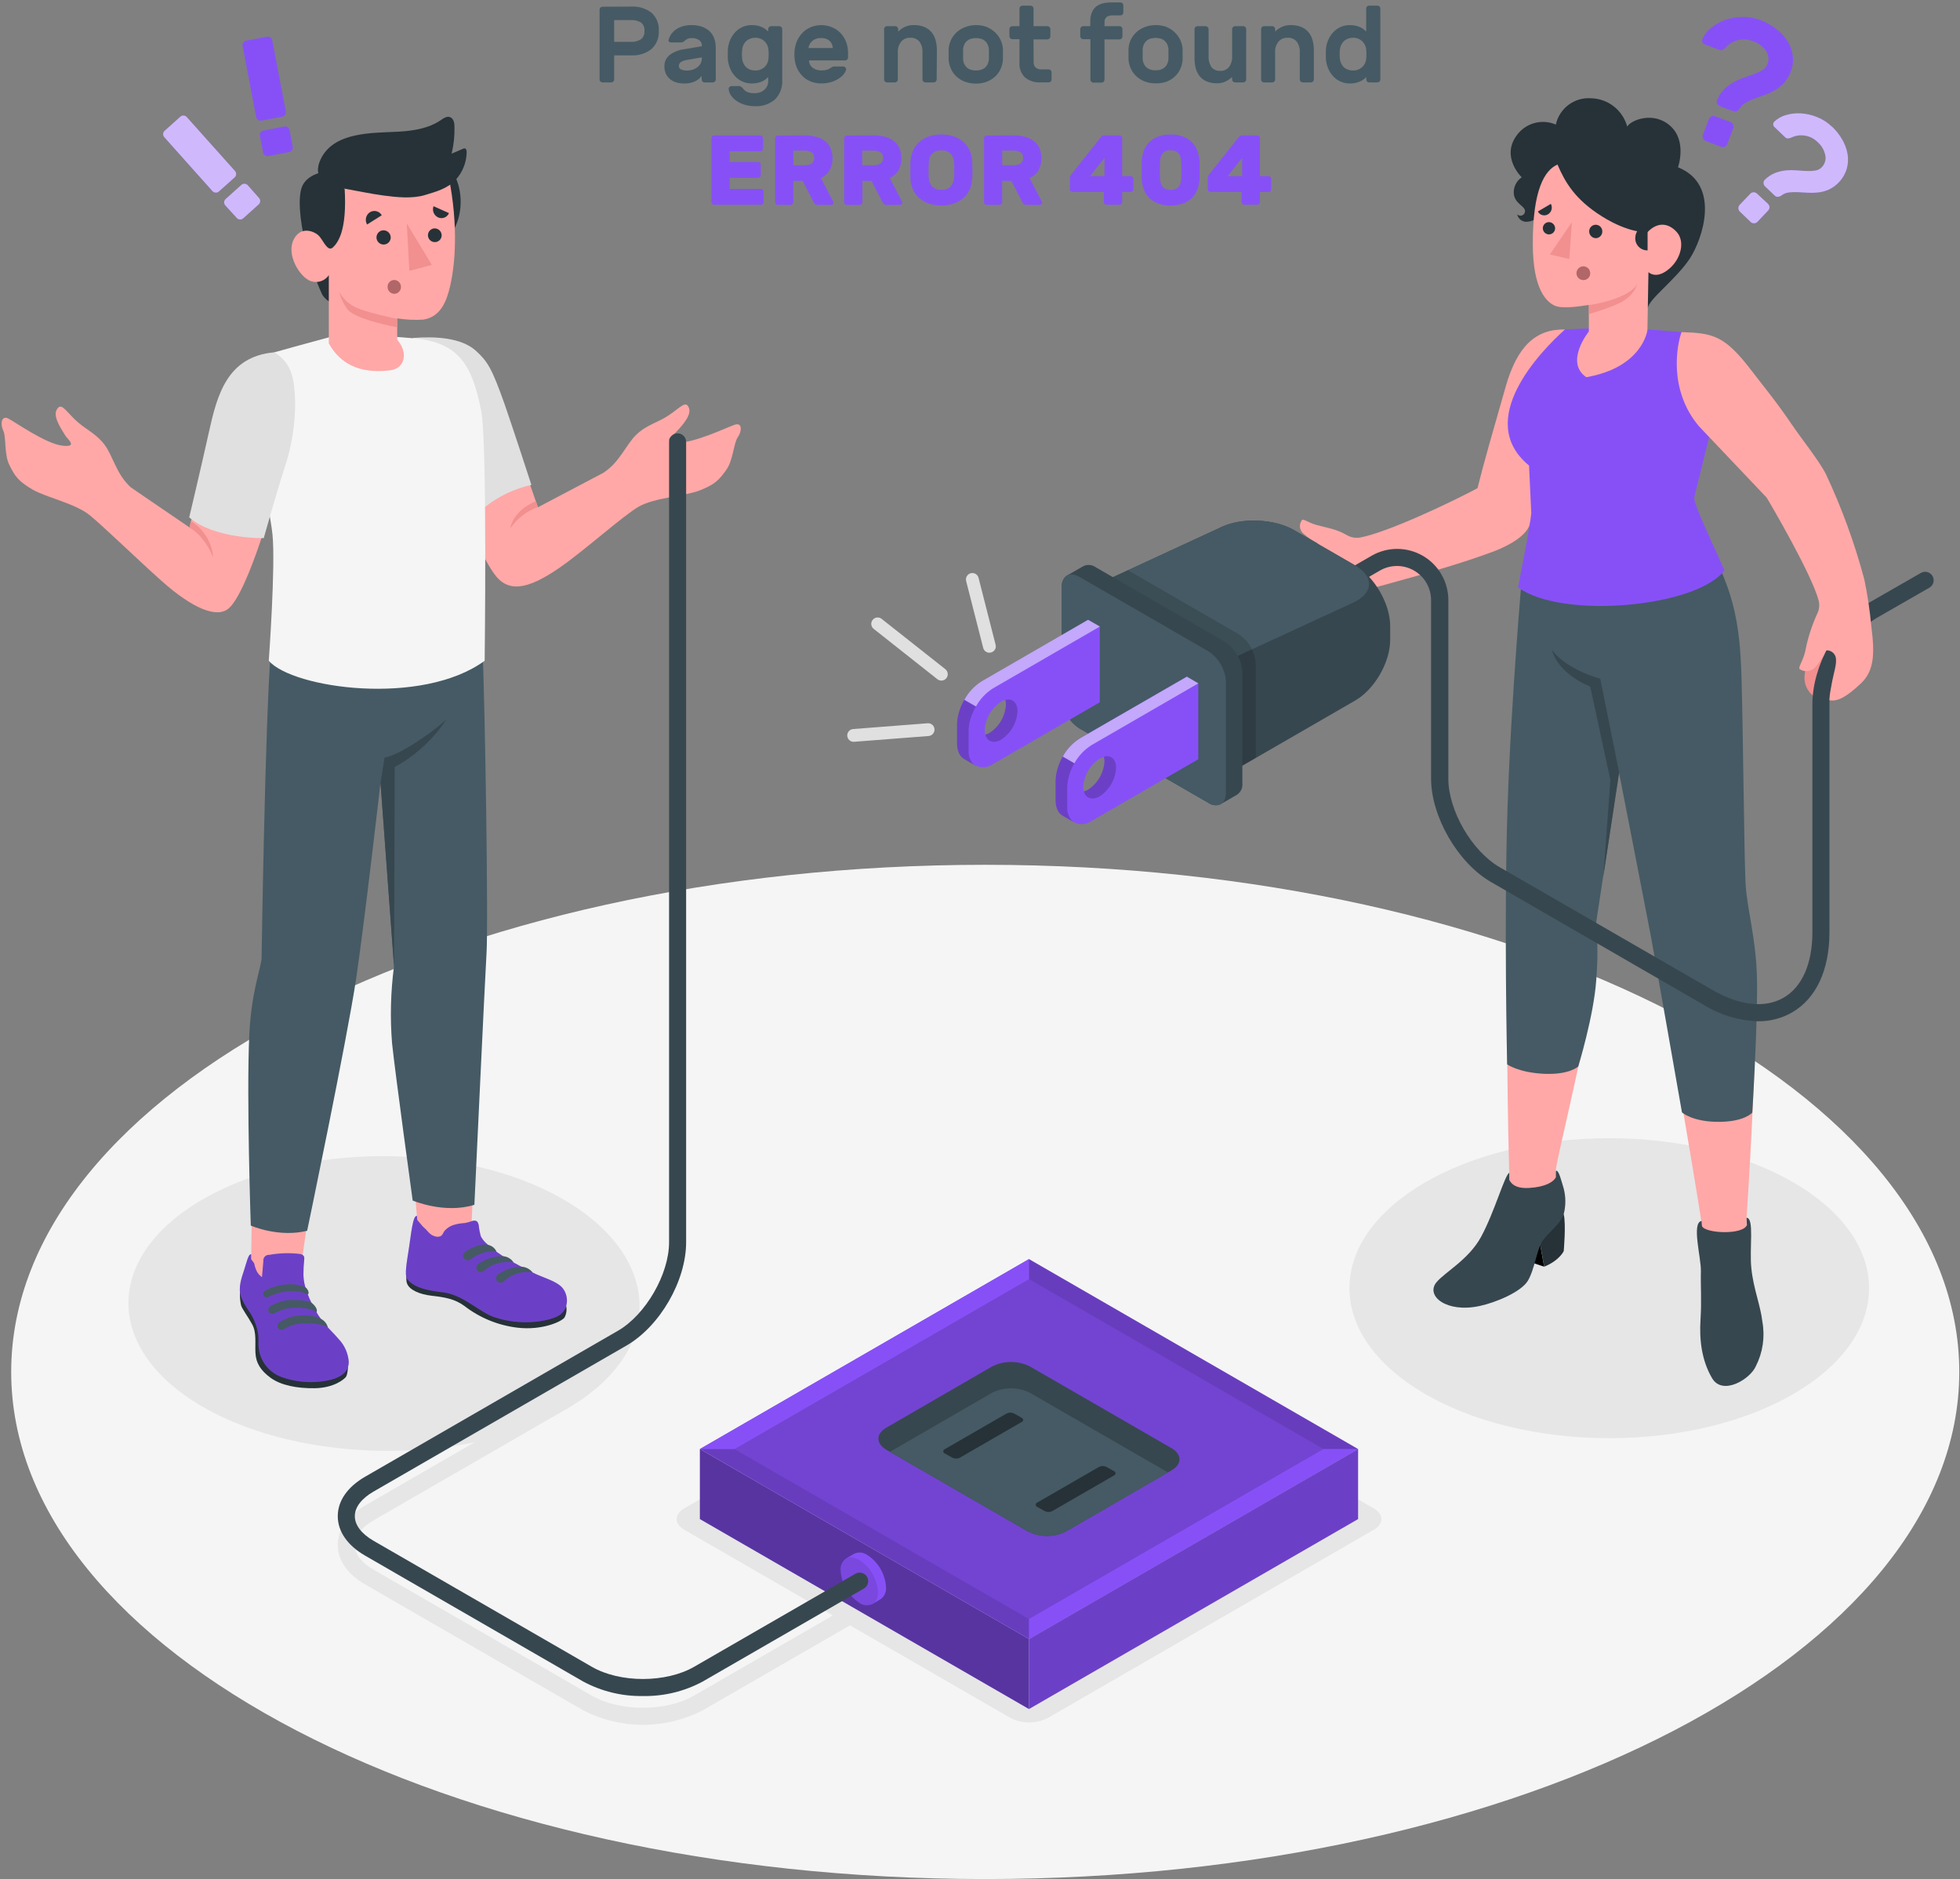<svg width="779" height="747" viewBox="0 0 779 747" fill="none" xmlns="http://www.w3.org/2000/svg">
<rect x="0" y="0" width="779" height="747" fill="#808080" stroke="none"/>
<g clip-path="url(#clip0_2389_936)">
<path d="M391.582 746.925C605.389 746.925 778.714 656.674 778.714 545.343C778.714 434.013 605.389 343.762 391.582 343.762C177.775 343.762 4.45 434.013 4.45 545.343C4.45 656.674 177.775 746.925 391.582 746.925Z" fill="#F5F5F5"/>
<path d="M639.598 571.679C696.625 571.679 742.855 544.987 742.855 512.06C742.855 479.134 696.625 452.441 639.598 452.441C582.571 452.441 536.342 479.134 536.342 512.06C536.342 544.987 582.571 571.679 639.598 571.679Z" fill="#E6E6E6"/>
<path d="M223.759 476.675C263.261 499.485 264.871 537.141 225.352 559.952C185.832 582.762 120.197 582.084 80.677 559.274C41.157 536.463 41.174 499.485 80.677 476.675C120.18 453.865 184.222 453.865 223.759 476.675Z" fill="#E6E6E6"/>
<path d="M545.984 599.59L416.308 524.719C414.034 523.566 411.52 522.964 408.97 522.964C406.42 522.964 403.906 523.566 401.632 524.719L271.955 599.59C267.905 601.929 267.905 605.725 271.955 608.064L331.015 642.16L275.853 674.003C264.651 680.46 246.416 680.46 235.181 674.003L148.413 623.909C143.634 621.146 140.991 617.672 140.991 614.147C140.991 610.623 143.634 607.131 148.413 604.369L225.301 559.969C225.706 559.757 226.064 559.465 226.353 559.111C226.643 558.757 226.857 558.349 226.985 557.91C227.112 557.471 227.149 557.01 227.094 556.557C227.039 556.103 226.893 555.665 226.664 555.269C226.435 554.873 226.129 554.528 225.763 554.254C225.397 553.98 224.98 553.782 224.536 553.673C224.092 553.565 223.631 553.547 223.18 553.621C222.728 553.695 222.297 553.86 221.911 554.105L145.058 598.472C138.093 602.505 134.246 608.064 134.246 614.13C134.246 620.197 138.093 625.739 145.058 629.772L231.825 679.867C239.162 683.648 247.297 685.621 255.551 685.621C263.805 685.621 271.939 683.648 279.276 679.867L337.827 646.075L401.7 682.934C403.974 684.088 406.488 684.689 409.037 684.689C411.587 684.689 414.101 684.088 416.375 682.934L546.052 608.064C550.035 605.725 550.035 601.929 545.984 599.59Z" fill="#E6E6E6"/>
<path d="M694.167 484.064C694.167 484.064 698.878 414.277 697.556 388.552C696.455 368.216 693.692 359.743 693.116 355.15C693.116 355.15 688.117 307.699 687.71 267.213C687.507 247.758 685.71 233.93 675.051 210.814L606.535 227.202C605.145 237.472 600.434 305.767 599.316 366.487C598.35 419.649 599.858 466.185 599.858 466.185V468.981C599.858 472.1 599.18 474.269 597.18 479.251C594.681 485.67 591.092 491.61 586.572 496.808C585.165 498.333 575.387 506.874 574.099 508.671C569.896 513.568 578.607 516.331 585.063 515.449C591.842 514.534 602.451 511.942 605.4 507.806C607.399 505.027 608.908 495.351 610.958 492.554C617.889 483.098 620.736 478.997 620.787 476.014C620.889 470.557 619.008 468.405 618.33 465.321C618.889 458.881 632.803 405.923 633.04 387.162C633.158 378.232 632.548 365.928 632.548 365.928L643.326 304.039C647.495 319.494 654.816 357.862 657.291 372.588C660.29 390.586 668.136 436.783 672.78 464.338C674.559 474.964 675.39 480.336 676.169 485.267L676.356 487.369C676.508 490.046 678.457 518.686 679.508 524.652C681.711 537.175 692.845 535.599 694.624 525.465C696.15 516.856 694.251 490.148 694.201 486.877L694.167 484.064Z" fill="#FFA8A7"/>
<path d="M694.167 484.064C697.319 484.064 695.251 496.283 696.065 504.095C696.929 512.484 699.674 518.618 700.471 525.482C701.539 531.48 700.617 537.664 697.844 543.09C695.658 548.174 684.643 554.952 680.457 547.818C676.271 540.683 675.373 532.43 675.864 524.601C676.356 516.771 675.864 511.518 676.017 505.366C676.169 499.943 672.187 486.098 676.271 485.318L676.457 487.419C677.932 490.351 692.811 490.927 694.302 486.962L694.167 484.064Z" fill="#37474F"/>
<path d="M621.499 482.674C622.465 486.589 621.499 497.333 621.499 497.333C621.499 497.333 619.804 501.045 613.754 503.502L611.043 488.555L621.499 482.674Z" fill="#263238"/>
<path d="M613.72 503.502L600.4 499.13L597.18 487.301L612.161 494.876L613.72 503.502Z" fill="black"/>
<path d="M599.858 468.981V466.185C598.045 467.066 594.062 481.658 588.673 491.605C583.759 500.74 574.014 505.824 570.845 509.806C566.608 515.111 574.845 521.974 588.046 519.144C594.604 517.737 604.535 513.551 607.23 509.128C609.924 504.705 610.823 496.571 613.026 493.317C615.229 490.063 620.465 486.318 621.499 482.624C622.36 479.289 622.36 475.79 621.499 472.455C620.465 469.066 619.55 465.016 618.398 465.389V467.948C617.516 469.744 614.314 471.845 607.653 472.218C604.4 472.371 601.315 471.879 599.858 468.981Z" fill="#37474F"/>
<path d="M605.145 226.321C605.145 226.321 600.621 276.602 599.163 321.121C597.706 365.64 599.011 423.09 599.011 423.09C599.011 423.09 603.603 426.377 613.72 426.835C623.838 427.292 627.278 423.92 627.278 423.92C627.278 423.92 633.463 403.736 634.429 389.535C635.043 381.848 635.043 374.124 634.429 366.437L643.462 307.021C643.462 307.021 654.918 365.521 656.223 372.588C657.528 379.655 668.492 442.172 668.492 442.172C668.492 442.172 672.797 446.137 683.846 445.934C693.624 445.747 696.454 442.239 696.454 442.239C696.454 442.239 698.81 403.906 698.268 387.535C697.81 373.097 694.506 361.607 693.845 352.235C693.184 342.864 692.811 289.532 692.15 269.196C691.489 248.86 689.794 231.405 672.39 206.934L605.145 226.321Z" fill="#455A64"/>
<path d="M643.53 307.072L636.005 269.789C636.005 269.789 622.906 266.4 616.788 258.367C616.788 258.367 618.482 267.247 632.04 272.924L640.039 310.004L637.259 348.338L643.53 307.072Z" fill="#37474F"/>
<path d="M509.413 217.051C514.239 217.787 519.17 217.422 523.835 215.983C521.785 214.959 519.868 213.69 518.124 212.204C517.324 211.561 516.805 210.632 516.679 209.613C516.552 208.595 516.827 207.567 517.446 206.747C518.073 206.07 519.632 207.646 523.157 208.645C527.665 209.916 530.935 210.188 535.274 212.696C536.911 213.648 538.834 213.985 540.697 213.645C551.272 211.662 575.929 200.087 587.233 194.054C589.537 184.649 593.537 170.82 598.468 153.568C603.027 137.672 610.331 130.724 621.99 130.978L620.313 165.499C620.313 165.499 614.754 189.343 607.874 208.815C606.671 212.204 601.841 216.153 592.995 219.441C581.539 223.694 567.71 227.711 550.814 232.337C543.968 234.287 536.974 235.676 529.902 236.489C512.04 238.014 505.193 233.1 502.787 229.575C495.94 219.847 499.991 215.17 509.413 217.051Z" fill="#FFA8A7"/>
<path d="M652.037 130.724L668.34 131.978C666.936 138.604 667.334 145.485 669.492 151.905C671.65 158.324 675.489 164.049 680.609 168.481L673.339 197.765C673.576 201.392 679.576 213.594 685.388 226.71C674.458 241.352 620.838 246.352 603.349 233.489C606.044 219.694 608.06 209.221 608.603 203.985L607.721 185.055C585.792 167.075 612.246 139.672 621.99 130.961L634.226 130.419L652.037 130.724Z" fill="#8750F7"/>
<path d="M720.688 276.619C719.505 275.696 718.568 274.495 717.959 273.124C717.35 271.752 717.089 270.252 717.197 268.756C717.486 266.027 718.113 262.604 719.248 261.282C720.383 259.96 727.501 250.284 730.653 255.91C734.042 262.045 733.348 264.536 733.348 264.536L720.688 276.619Z" fill="#F28F8F"/>
<path d="M698.725 405.957C691.075 405.702 683.625 403.447 677.118 399.415L592.503 350.541C579.437 342.999 568.778 324.578 568.778 309.479V238.489C568.769 236.113 568.137 233.781 566.943 231.727C565.75 229.672 564.038 227.968 561.978 226.783C559.919 225.599 557.584 224.977 555.208 224.979C552.833 224.981 550.499 225.608 548.442 226.795L518.819 243.946C518.433 244.191 518.001 244.356 517.55 244.43C517.099 244.504 516.638 244.486 516.194 244.377C515.75 244.269 515.332 244.071 514.967 243.797C514.601 243.523 514.295 243.177 514.066 242.781C513.837 242.386 513.691 241.948 513.636 241.494C513.581 241.04 513.618 240.58 513.745 240.141C513.872 239.702 514.087 239.293 514.377 238.939C514.666 238.586 515.024 238.294 515.429 238.082L545.137 220.915C548.226 219.132 551.729 218.192 555.296 218.19C558.862 218.189 562.366 219.125 565.457 220.905C568.547 222.686 571.115 225.248 572.902 228.334C574.69 231.42 575.634 234.922 575.641 238.489V309.479C575.641 322.189 584.962 338.288 595.977 344.677L680.592 393.518C691.421 399.771 701.471 400.856 708.86 396.602C716.248 392.348 720.333 383.045 720.333 370.589V279.957C720.333 264.604 730.145 246.911 742.668 239.675L763.326 227.812C763.712 227.567 764.144 227.402 764.595 227.328C765.046 227.254 765.507 227.272 765.951 227.381C766.395 227.489 766.813 227.687 767.178 227.961C767.544 228.235 767.85 228.581 768.079 228.976C768.308 229.372 768.454 229.81 768.509 230.264C768.565 230.718 768.527 231.178 768.4 231.617C768.273 232.056 768.058 232.465 767.768 232.819C767.479 233.172 767.121 233.464 766.716 233.676L746.058 245.539C735.788 251.47 727.111 267.214 727.111 279.941V370.572C727.111 385.587 721.824 396.907 712.249 402.449C708.135 404.803 703.465 406.015 698.725 405.957Z" fill="#37474F"/>
<path d="M552.526 248.843V254.385C552.526 263.248 546.306 274.043 538.612 278.466L487.298 308.106L435.118 277.975V232.795L485.721 209.374C493.771 205.663 506.515 206.239 514.209 210.662L538.578 224.745C546.255 229.185 552.526 239.98 552.526 248.843Z" fill="#37474F"/>
<path d="M485.721 209.374C493.771 205.663 506.515 206.239 514.209 210.662L538.578 224.745C546.255 229.168 545.95 235.777 537.901 239.505L487.247 262.892L435.051 232.778L485.721 209.374Z" fill="#455A64"/>
<path opacity="0.15" d="M492.178 252.046C494.2 253.365 495.882 255.142 497.089 257.232C498.297 259.323 498.994 261.668 499.126 264.078V301.243L487.264 308.021L435.085 277.89V232.795L448.303 226.694L492.178 252.046Z" fill="black"/>
<path d="M430.628 225.016C431.409 224.652 432.274 224.504 433.133 224.588C433.991 224.671 434.811 224.983 435.508 225.49L486.823 255.13C488.848 256.45 490.532 258.229 491.74 260.323C492.947 262.417 493.643 264.766 493.771 267.179V311.377C493.864 312.236 493.724 313.105 493.366 313.892C493.008 314.678 492.446 315.355 491.738 315.85C490.551 316.511 486.365 318.935 485.196 319.63C484.411 319.993 483.544 320.141 482.683 320.057C481.822 319.974 480.999 319.663 480.299 319.155L428.967 289.515C426.945 288.196 425.263 286.419 424.056 284.329C422.848 282.239 422.151 279.893 422.019 277.483V233.286C421.928 232.426 422.067 231.557 422.422 230.769C422.776 229.98 423.333 229.299 424.035 228.795L430.628 225.016Z" fill="#37474F"/>
<path d="M480.299 258.892L428.967 229.269C425.137 227.049 422.019 228.846 422.019 233.286V277.483C422.151 279.893 422.848 282.239 424.056 284.329C425.263 286.419 426.945 288.196 428.967 289.515L480.299 319.155C484.129 321.375 487.247 319.579 487.247 315.139V270.942C487.115 268.529 486.417 266.181 485.21 264.088C484.003 261.995 482.321 260.215 480.299 258.892Z" fill="#455A64"/>
<path d="M419.51 310.343V317.986C419.51 321.087 420.578 323.24 422.341 324.256L426.95 326.917C428.055 327.455 429.285 327.682 430.509 327.574C431.732 327.467 432.904 327.029 433.898 326.307L476.265 301.802V271.637L471.656 268.976L429.204 293.481C426.377 295.332 424.026 297.824 422.342 300.754C420.658 303.683 419.688 306.969 419.51 310.343ZM438.711 300.887C438.873 301.438 438.964 302.007 438.982 302.582C438.861 304.846 438.207 307.05 437.074 309.015C435.94 310.979 434.358 312.648 432.458 313.885C431.93 314.194 431.359 314.423 430.763 314.563C430.615 314.01 430.535 313.441 430.526 312.868C430.648 310.604 431.303 308.4 432.436 306.436C433.57 304.472 435.151 302.803 437.05 301.565C437.577 301.277 438.134 301.05 438.711 300.887Z" fill="#8750F7"/>
<path opacity="0.2" d="M426.713 326.747C426.802 326.825 426.898 326.893 427.001 326.951L426.831 326.849L422.375 324.256C420.595 323.273 419.544 321.121 419.544 318.003V310.36C419.656 306.964 420.642 303.654 422.408 300.751L427.018 303.412C425.269 306.321 424.289 309.628 424.171 313.02V320.663C424.047 322.643 424.683 324.595 425.95 326.12C426.179 326.359 426.435 326.569 426.713 326.747Z" fill="black"/>
<path opacity="0.5" d="M476.265 271.637L433.898 296.142C431.024 297.933 428.655 300.43 427.018 303.395L422.408 300.734C424.045 297.774 426.406 295.278 429.272 293.481L471.723 268.976L476.265 271.637Z" fill="white"/>
<path opacity="0.2" d="M438.982 302.581C438.98 301.969 438.9 301.36 438.745 300.768C441.541 300.005 443.592 301.751 443.592 305.242C443.47 307.505 442.818 309.707 441.687 311.67C440.557 313.634 438.98 315.304 437.084 316.545C434.068 318.24 431.492 317.376 430.78 314.563C431.379 314.432 431.951 314.203 432.475 313.885C434.369 312.642 435.945 310.972 437.076 309.009C438.206 307.045 438.859 304.844 438.982 302.581Z" fill="black"/>
<path d="M380.38 287.736V295.396C380.38 298.48 381.448 300.65 383.211 301.649L387.82 304.327C388.924 304.853 390.149 305.071 391.366 304.958C392.583 304.844 393.747 304.404 394.734 303.683L437.101 279.161V249.047L432.492 246.369L390.125 270.874C387.291 272.723 384.933 275.213 383.24 278.142C381.547 281.071 380.567 284.358 380.38 287.736ZM399.581 278.229C399.736 278.821 399.815 279.43 399.818 280.042C399.696 282.307 399.042 284.51 397.908 286.474C396.774 288.438 395.193 290.107 393.294 291.346C392.757 291.637 392.189 291.865 391.599 292.024C391.438 291.445 391.358 290.846 391.362 290.244C391.484 287.982 392.136 285.78 393.267 283.816C394.397 281.852 395.974 280.182 397.87 278.941C398.404 278.625 398.98 278.385 399.581 278.229Z" fill="#8750F7"/>
<path opacity="0.2" d="M388.023 304.445H387.939H387.82L383.211 301.751C381.431 300.751 380.38 298.599 380.38 295.48V287.837C380.399 286.205 380.655 284.583 381.143 283.025C381.653 281.357 382.353 279.754 383.228 278.246L387.837 280.889C387.4 281.644 387.01 282.425 386.668 283.228C385.616 285.505 385.039 287.973 384.973 290.481V298.124C384.829 300.092 385.434 302.041 386.668 303.581C387.067 303.944 387.526 304.236 388.023 304.445Z" fill="black"/>
<path opacity="0.5" d="M437.152 249.047L394.785 273.552C391.907 275.339 389.537 277.837 387.905 280.805L383.295 278.161C384.903 275.198 387.235 272.691 390.074 270.874L432.441 246.369L437.152 249.047Z" fill="white"/>
<path opacity="0.2" d="M399.801 280.025C399.805 279.419 399.731 278.816 399.581 278.229C402.36 277.449 404.428 279.212 404.428 282.703C404.306 284.965 403.654 287.167 402.523 289.131C401.393 291.095 399.816 292.765 397.92 294.006C394.887 295.701 392.328 294.837 391.616 292.006C392.216 291.88 392.79 291.651 393.311 291.329C395.205 290.087 396.78 288.417 397.908 286.453C399.036 284.489 399.684 282.287 399.801 280.025Z" fill="black"/>
<path d="M393.226 259.452C392.661 259.453 392.112 259.265 391.667 258.918C391.222 258.571 390.905 258.085 390.769 257.537L383.99 230.964C383.822 230.31 383.92 229.616 384.263 229.034C384.606 228.453 385.166 228.031 385.82 227.863C386.474 227.694 387.168 227.792 387.75 228.136C388.332 228.479 388.753 229.039 388.922 229.693L395.7 256.283C395.787 256.605 395.807 256.942 395.762 257.273C395.716 257.604 395.605 257.922 395.434 258.21C395.264 258.497 395.037 258.747 394.769 258.946C394.5 259.145 394.195 259.288 393.87 259.367C393.66 259.421 393.443 259.45 393.226 259.452Z" fill="#E0E0E0"/>
<path d="M374.144 270.535C373.573 270.537 373.017 270.346 372.568 269.993L347.334 250.046C347.056 249.846 346.821 249.59 346.644 249.296C346.467 249.002 346.351 248.675 346.304 248.335C346.256 247.995 346.278 247.649 346.369 247.317C346.459 246.986 346.615 246.677 346.828 246.407C347.041 246.138 347.307 245.915 347.609 245.751C347.91 245.587 348.242 245.486 348.584 245.454C348.926 245.422 349.271 245.459 349.598 245.564C349.925 245.669 350.227 245.839 350.486 246.064L375.72 265.993C376.248 266.413 376.588 267.025 376.667 267.694C376.747 268.364 376.558 269.038 376.144 269.569C375.907 269.873 375.603 270.118 375.257 270.286C374.91 270.453 374.529 270.538 374.144 270.535Z" fill="#E0E0E0"/>
<path d="M339.369 294.871C338.695 294.895 338.039 294.651 337.545 294.192C337.05 293.733 336.759 293.096 336.734 292.422C336.709 291.748 336.953 291.091 337.413 290.597C337.872 290.103 338.509 289.811 339.183 289.787L368.687 287.499C369.02 287.471 369.356 287.51 369.674 287.613C369.992 287.716 370.286 287.881 370.54 288.098C370.794 288.316 371.002 288.581 371.152 288.88C371.303 289.179 371.392 289.504 371.416 289.838C371.463 290.508 371.243 291.171 370.806 291.681C370.368 292.192 369.747 292.51 369.077 292.566L339.573 294.854L339.369 294.871Z" fill="#E0E0E0"/>
<path d="M743.753 248.962C743.178 242.701 742.25 236.477 740.974 230.32C737.118 215.876 731.98 201.805 725.62 188.275C722.79 182.869 716.401 174.989 711.876 168.329C705.47 158.924 700.962 153.653 696.099 147.264C685.388 133.249 680.847 132.436 668.34 132.012C666.645 136.469 662.781 154.738 675.305 169.498L702.149 197.8C703.674 200.257 720.078 228.304 722.807 238.658C723.279 240.499 723.049 242.45 722.163 244.132C720.019 248.878 718.443 253.861 717.468 258.977C716.672 262.57 714.537 265.417 715.265 265.976C716.166 266.578 717.243 266.858 718.322 266.772C719.401 266.686 720.42 266.239 721.214 265.502C723.13 263.445 724.693 261.086 725.84 258.52C726.344 258.487 726.849 258.559 727.324 258.731C727.798 258.904 728.232 259.173 728.596 259.522C728.961 259.871 729.25 260.292 729.443 260.759C729.637 261.225 729.731 261.726 729.721 262.231C729.874 264.316 728.924 267.213 728.196 270.823C728.06 271.535 727.891 272.348 727.569 274.314C727.291 275.642 727.132 276.992 727.094 278.348C730.484 278.975 734.025 276.907 739.72 271.569C744.854 266.586 745.193 260.045 743.753 248.962Z" fill="#FFA8A7"/>
<path d="M654.952 122.488C655.054 119.099 666.069 111.168 671.644 102.728C676.728 94.899 684.033 73.376 666.916 66.496C666.916 66.496 670.611 56.175 663.9 50.092C657.189 44.008 648.156 47.77 646.733 50.312C645.873 47.143 644.013 44.336 641.43 42.309C638.847 40.281 635.678 39.142 632.396 39.059C629.189 38.818 626.004 39.743 623.425 41.664C620.847 43.586 619.049 46.374 618.364 49.515C615.655 48.343 612.626 48.138 609.784 48.934C606.943 49.73 604.461 51.479 602.756 53.888C596.469 62.547 604.806 70.478 604.806 70.478C603.725 71.208 602.862 72.218 602.31 73.4C601.758 74.582 601.537 75.892 601.671 77.189C602.163 80.85 605.671 81.748 606.077 83.578C606.156 83.961 606.108 84.359 605.939 84.712C605.771 85.065 605.493 85.354 605.146 85.534C604.799 85.714 604.402 85.776 604.017 85.711C603.632 85.645 603.278 85.456 603.01 85.171C603.101 85.649 603.286 86.104 603.554 86.51C603.822 86.917 604.167 87.266 604.57 87.538C604.973 87.811 605.426 88.001 605.903 88.098C606.38 88.195 606.871 88.197 607.348 88.103C611.297 87.883 614.822 82.511 614.822 82.511L654.952 122.488Z" fill="#263238"/>
<path d="M619.025 65.411C613.941 67.614 609.145 75.359 609.213 97.017C609.213 115.37 614.907 120.014 617.686 121.386C620.465 122.759 626.075 122.047 631.481 121.217V131.775C631.481 131.775 621.702 143.909 630.464 149.942C653.037 145.993 654.765 131.182 654.765 131.182L655.172 108.168C655.172 108.168 658.273 111.422 663.646 106.643C668.153 102.694 669.78 95.932 666.391 92.204C663.002 88.476 658.663 88.188 654.732 92.34C654.732 92.34 647.529 92.814 636.7 86.018C625.871 79.223 622.007 72.325 619.025 65.411Z" fill="#FFA8A7"/>
<path d="M632.023 108.507C632.046 108.857 631.999 109.208 631.885 109.54C631.771 109.871 631.592 110.177 631.358 110.439C631.125 110.701 630.842 110.914 630.525 111.065C630.209 111.216 629.865 111.303 629.515 111.32C628.972 111.364 628.428 111.244 627.953 110.976C627.479 110.707 627.096 110.303 626.853 109.815C626.61 109.327 626.519 108.778 626.592 108.238C626.664 107.698 626.897 107.192 627.26 106.785C627.622 106.378 628.098 106.089 628.627 105.955C629.155 105.822 629.711 105.849 630.224 106.035C630.736 106.22 631.182 106.554 631.502 106.995C631.823 107.436 632.004 107.962 632.023 108.507Z" fill="#B16668"/>
<path d="M618.076 90.747C618.072 91.224 617.928 91.69 617.662 92.087C617.396 92.484 617.02 92.793 616.58 92.978C616.139 93.163 615.655 93.214 615.185 93.126C614.716 93.038 614.283 92.814 613.939 92.482C613.596 92.15 613.358 91.725 613.254 91.259C613.15 90.793 613.185 90.307 613.355 89.86C613.524 89.414 613.821 89.027 614.209 88.748C614.596 88.469 615.057 88.309 615.534 88.29C615.862 88.283 616.189 88.341 616.495 88.461C616.801 88.581 617.08 88.761 617.316 88.989C617.552 89.218 617.741 89.49 617.872 89.792C618.002 90.094 618.071 90.418 618.076 90.747Z" fill="#263238"/>
<path d="M636.836 91.865C636.859 92.215 636.812 92.566 636.698 92.898C636.583 93.23 636.404 93.535 636.171 93.797C635.938 94.059 635.654 94.272 635.338 94.423C635.021 94.574 634.678 94.661 634.328 94.678C633.619 94.683 632.937 94.408 632.429 93.913C631.922 93.418 631.63 92.743 631.616 92.035C631.605 91.692 631.662 91.35 631.782 91.03C631.903 90.709 632.086 90.415 632.321 90.165C632.555 89.914 632.837 89.713 633.149 89.571C633.461 89.43 633.799 89.351 634.141 89.34C634.484 89.329 634.826 89.386 635.146 89.507C635.467 89.627 635.761 89.81 636.011 90.045C636.262 90.279 636.463 90.561 636.605 90.873C636.746 91.185 636.825 91.523 636.836 91.865Z" fill="#263238"/>
<path d="M616.381 81.036L611.212 84.07C611.397 84.419 611.651 84.727 611.96 84.974C612.269 85.221 612.625 85.401 613.006 85.504C613.388 85.608 613.787 85.632 614.178 85.574C614.569 85.517 614.944 85.38 615.28 85.171C615.959 84.755 616.453 84.094 616.658 83.324C616.863 82.554 616.764 81.735 616.381 81.036Z" fill="#263238"/>
<path d="M654.833 89.357V99.525C654.181 99.542 653.533 99.425 652.928 99.181C652.323 98.938 651.774 98.573 651.315 98.109C650.856 97.646 650.497 97.093 650.26 96.486C650.023 95.878 649.912 95.228 649.936 94.576C649.941 93.249 650.449 91.972 651.358 91.004C652.267 90.035 653.508 89.447 654.833 89.357Z" fill="#263238"/>
<path d="M624.753 88.323L623.719 102.965L615.991 101.152L624.753 88.323Z" fill="#F28F8F"/>
<path d="M631.548 121.251C637.226 120.59 648.953 117.336 650.868 112.557C650.109 114.951 648.644 117.06 646.665 118.607C643.123 121.658 631.531 124.81 631.531 124.81L631.548 121.251Z" fill="#F28F8F"/>
<path d="M699.793 8.013C701.955 8.838 703.983 9.98 705.809 11.402C707.578 12.695 709.1 14.297 710.3 16.13C711.442 17.894 712.194 19.881 712.503 21.96C712.808 24.178 712.534 26.438 711.707 28.518C711.115 30.184 710.199 31.716 709.012 33.026C707.951 34.143 706.736 35.102 705.402 35.873C704.105 36.614 702.744 37.238 701.335 37.737L697.336 39.178C696.159 39.603 695.025 40.136 693.946 40.771C692.93 41.282 692.078 42.069 691.489 43.042C691.219 43.496 690.833 43.87 690.371 44.126C690.149 44.248 689.904 44.319 689.651 44.334C689.399 44.348 689.147 44.306 688.913 44.211L683.626 42.228C683.375 42.135 683.145 41.993 682.95 41.809C682.755 41.626 682.599 41.405 682.49 41.16C682.374 40.926 682.313 40.668 682.313 40.406C682.313 40.145 682.374 39.887 682.49 39.652C683.17 38.022 684.173 36.546 685.439 35.314C686.587 34.234 687.869 33.306 689.252 32.551C690.588 31.834 691.983 31.233 693.421 30.755C694.845 30.281 696.166 29.823 697.404 29.349C698.521 28.938 699.594 28.416 700.606 27.79C701.477 27.238 702.144 26.416 702.505 25.451C702.839 24.605 702.961 23.69 702.86 22.786C702.76 21.883 702.44 21.017 701.928 20.265C700.653 18.413 698.799 17.037 696.658 16.35C694.793 15.608 692.744 15.462 690.792 15.933C688.841 16.403 687.083 17.467 685.761 18.977C685.423 19.334 685.028 19.632 684.592 19.858C684.121 20.006 683.613 19.969 683.168 19.757L677.542 17.638C677.341 17.569 677.157 17.459 677 17.317C676.842 17.174 676.716 17.001 676.627 16.808C676.53 16.61 676.479 16.393 676.479 16.172C676.479 15.952 676.53 15.735 676.627 15.537C677.372 13.809 678.537 12.294 680.016 11.131C681.663 9.761 683.539 8.694 685.558 7.979C687.775 7.195 690.104 6.772 692.455 6.725C694.961 6.677 697.453 7.115 699.793 8.013ZM687.727 48.515C687.974 48.603 688.2 48.742 688.39 48.923C688.58 49.104 688.729 49.323 688.828 49.566C688.933 49.807 688.987 50.066 688.987 50.329C688.987 50.591 688.933 50.851 688.828 51.091L686.524 57.209C686.436 57.456 686.297 57.682 686.116 57.872C685.935 58.062 685.716 58.211 685.473 58.311C685.232 58.415 684.973 58.469 684.71 58.469C684.448 58.469 684.188 58.415 683.948 58.311L677.966 56.057C677.718 55.969 677.492 55.83 677.303 55.649C677.113 55.468 676.963 55.249 676.864 55.006C676.76 54.765 676.706 54.506 676.706 54.243C676.706 53.981 676.76 53.721 676.864 53.481L679.169 47.363C679.259 47.115 679.399 46.888 679.579 46.696C679.76 46.504 679.978 46.35 680.22 46.245C680.461 46.144 680.72 46.092 680.982 46.092C681.244 46.092 681.503 46.144 681.745 46.245L687.727 48.515Z" fill="#8750F7"/>
<path d="M702.725 81.053C702.902 81.227 703.042 81.433 703.138 81.662C703.234 81.89 703.283 82.136 703.283 82.383C703.283 82.631 703.234 82.876 703.138 83.105C703.042 83.333 702.902 83.54 702.725 83.714L698.488 88.188C698.318 88.368 698.114 88.512 697.886 88.611C697.659 88.71 697.414 88.762 697.166 88.764C696.918 88.773 696.67 88.733 696.438 88.645C696.205 88.558 695.992 88.425 695.811 88.255L691.489 84.103C691.309 83.934 691.164 83.729 691.065 83.502C690.966 83.274 690.914 83.029 690.913 82.781C690.9 82.533 690.938 82.284 691.026 82.051C691.113 81.817 691.248 81.605 691.421 81.426L695.675 76.969C696.03 76.62 696.508 76.425 697.005 76.425C697.503 76.425 697.981 76.62 698.336 76.969L702.725 81.053ZM728.145 50.328C729.721 51.822 731.074 53.534 732.161 55.413C733.21 57.193 733.938 59.143 734.314 61.174C734.631 63.122 734.533 65.114 734.026 67.021C733.485 68.825 732.574 70.497 731.352 71.929C730.129 73.362 728.621 74.524 726.925 75.342C725.599 75.927 724.194 76.316 722.756 76.494C721.355 76.652 719.944 76.692 718.536 76.613L714.537 76.393C713.344 76.328 712.147 76.368 710.961 76.511C709.898 76.629 708.889 77.039 708.046 77.698C707.647 77.999 707.171 78.181 706.673 78.223C706.436 78.249 706.195 78.222 705.969 78.143C705.743 78.064 705.538 77.935 705.369 77.765L701.522 74.105C701.151 73.755 700.932 73.275 700.912 72.766C700.887 72.516 700.924 72.263 701.018 72.03C701.113 71.797 701.262 71.59 701.454 71.427C702.635 70.253 704.041 69.331 705.589 68.716C706.981 68.199 708.433 67.863 709.91 67.716C711.337 67.597 712.771 67.597 714.198 67.716C715.61 67.84 716.932 67.925 718.163 67.97C719.297 68.027 720.433 67.965 721.553 67.784C722.517 67.634 723.405 67.169 724.078 66.462C724.672 65.847 725.109 65.097 725.351 64.277C725.593 63.456 725.633 62.59 725.467 61.751C725.046 59.672 723.943 57.793 722.332 56.412C720.979 55.089 719.25 54.215 717.381 53.912C715.512 53.608 713.596 53.89 711.893 54.718C711.475 54.902 711.027 55.011 710.571 55.04C710.34 55.026 710.113 54.965 709.906 54.859C709.699 54.755 709.516 54.608 709.368 54.43L705.267 50.515C704.972 50.248 704.79 49.878 704.758 49.481C704.748 49.272 704.782 49.062 704.858 48.866C704.934 48.671 705.05 48.493 705.199 48.346C706.481 47.127 708.039 46.237 709.741 45.753C711.673 45.175 713.692 44.94 715.706 45.058C717.923 45.193 720.103 45.685 722.163 46.516C724.366 47.384 726.376 48.68 728.077 50.328H728.145Z" fill="#8750F7"/>
<g opacity="0.6">
<path d="M702.725 81.053C702.902 81.227 703.042 81.433 703.138 81.662C703.234 81.89 703.283 82.136 703.283 82.383C703.283 82.631 703.234 82.876 703.138 83.105C703.042 83.333 702.902 83.54 702.725 83.714L698.488 88.188C698.318 88.368 698.114 88.512 697.886 88.611C697.659 88.71 697.414 88.762 697.166 88.764C696.918 88.773 696.67 88.733 696.438 88.645C696.205 88.558 695.992 88.425 695.811 88.255L691.489 84.103C691.309 83.934 691.164 83.729 691.065 83.502C690.966 83.274 690.914 83.029 690.913 82.781C690.9 82.533 690.938 82.284 691.026 82.051C691.113 81.817 691.248 81.605 691.421 81.426L695.675 76.969C696.03 76.62 696.508 76.425 697.005 76.425C697.503 76.425 697.981 76.62 698.336 76.969L702.725 81.053ZM728.145 50.328C729.721 51.822 731.074 53.534 732.161 55.413C733.21 57.193 733.938 59.143 734.314 61.174C734.631 63.122 734.533 65.114 734.026 67.021C733.485 68.825 732.574 70.497 731.352 71.929C730.129 73.362 728.621 74.524 726.925 75.342C725.599 75.927 724.194 76.316 722.756 76.494C721.355 76.652 719.944 76.692 718.536 76.613L714.537 76.393C713.344 76.328 712.147 76.368 710.961 76.511C709.898 76.629 708.889 77.039 708.046 77.698C707.647 77.999 707.171 78.181 706.673 78.223C706.436 78.249 706.195 78.222 705.969 78.143C705.743 78.064 705.538 77.935 705.369 77.765L701.522 74.105C701.151 73.755 700.932 73.275 700.912 72.766C700.887 72.516 700.924 72.263 701.018 72.03C701.113 71.797 701.262 71.59 701.454 71.427C702.635 70.253 704.041 69.331 705.589 68.716C706.981 68.199 708.433 67.863 709.91 67.716C711.337 67.597 712.771 67.597 714.198 67.716C715.61 67.84 716.932 67.925 718.163 67.97C719.297 68.027 720.433 67.965 721.553 67.784C722.517 67.634 723.405 67.169 724.078 66.462C724.672 65.847 725.109 65.097 725.351 64.277C725.593 63.456 725.633 62.59 725.467 61.751C725.046 59.672 723.943 57.793 722.332 56.412C720.979 55.089 719.25 54.215 717.381 53.912C715.512 53.608 713.596 53.89 711.893 54.718C711.475 54.902 711.027 55.011 710.571 55.04C710.34 55.026 710.113 54.965 709.906 54.859C709.699 54.755 709.516 54.608 709.368 54.43L705.267 50.515C704.972 50.248 704.79 49.878 704.758 49.481C704.748 49.272 704.782 49.062 704.858 48.866C704.934 48.671 705.05 48.493 705.199 48.346C706.481 47.127 708.039 46.237 709.741 45.753C711.673 45.175 713.692 44.94 715.706 45.058C717.923 45.193 720.103 45.685 722.163 46.516C724.366 47.384 726.376 48.68 728.077 50.328H728.145Z" fill="white"/>
</g>
<path d="M99.725 507.145C105.097 510.416 112.232 510.535 118.96 508.179L124.044 472.591L100.318 466.524L99.725 507.145Z" fill="#FFA8A7"/>
<path d="M138.008 541.209C138.601 541.819 138.245 546.293 137.516 547.293C136.788 548.292 132.704 551.682 125.179 551.817C118.011 551.936 111.622 550.631 107.622 547.733C103.623 544.835 101.708 541.802 101.521 537.701C101.335 533.6 102.013 529.719 100.25 526.482C98.488 523.245 96.37 520.534 95.827 518.941C95.191 516.055 95.191 513.065 95.827 510.179L138.008 541.209Z" fill="#263238"/>
<path d="M120.604 506.688C120.637 508.233 120.853 509.769 121.248 511.264C122.172 514.469 123.474 517.552 125.128 520.449C125.951 521.961 126.874 523.416 127.891 524.804C129.907 527.499 132.483 529.753 134.669 532.346C136.99 534.803 138.386 537.989 138.618 541.361C138.618 546.988 132.432 548.564 127.704 549.14C122.566 549.767 117.353 549.228 112.452 547.564C109.887 546.744 107.613 545.201 105.903 543.121C104.192 541.041 103.118 538.512 102.809 535.837C102.623 534.261 102.809 532.684 102.708 531.108C102.286 527.492 100.969 524.039 98.878 521.059C97.662 519.335 96.639 517.482 95.827 515.534C94.539 511.992 95.929 508.146 97.047 504.739C98.013 501.807 98.742 498.266 99.827 498.605C99.827 499.198 99.827 500.519 99.827 500.519C100.132 501.18 100.877 501.655 101.064 502.434C101.24 503.239 101.484 504.027 101.793 504.79C102.254 505.97 103.072 506.977 104.131 507.671C104.318 505.553 104.504 503.434 104.674 501.333C104.625 500.999 104.654 500.659 104.757 500.337C104.861 500.016 105.036 499.723 105.269 499.479C105.503 499.236 105.789 499.049 106.106 498.932C106.422 498.816 106.761 498.774 107.097 498.808C111.072 498.081 115.135 497.961 119.146 498.452C119.448 498.475 119.743 498.557 120.013 498.693C120.284 498.83 120.525 499.019 120.722 499.248C120.929 499.699 120.994 500.201 120.909 500.689C120.699 502.682 120.597 504.684 120.604 506.688Z" fill="#8750F7"/>
<path opacity="0.2" d="M120.604 506.688C120.637 508.233 120.853 509.769 121.248 511.264C122.172 514.469 123.474 517.552 125.128 520.449C125.951 521.961 126.874 523.416 127.891 524.804C129.907 527.499 132.483 529.753 134.669 532.346C136.99 534.803 138.386 537.989 138.618 541.361C138.618 546.988 132.432 548.564 127.704 549.14C122.566 549.767 117.353 549.228 112.452 547.564C109.887 546.744 107.613 545.201 105.903 543.121C104.192 541.041 103.118 538.512 102.809 535.837C102.623 534.261 102.809 532.684 102.708 531.108C102.286 527.492 100.969 524.039 98.878 521.059C97.662 519.335 96.639 517.482 95.827 515.534C94.539 511.992 95.929 508.146 97.047 504.739C98.013 501.807 98.742 498.266 99.827 498.605C99.827 499.198 99.827 500.519 99.827 500.519C100.132 501.18 100.877 501.655 101.064 502.434C101.24 503.239 101.484 504.027 101.793 504.79C102.254 505.97 103.072 506.977 104.131 507.671C104.318 505.553 104.504 503.434 104.674 501.333C104.625 500.999 104.654 500.659 104.757 500.337C104.861 500.016 105.036 499.723 105.269 499.479C105.503 499.236 105.789 499.049 106.106 498.932C106.422 498.816 106.761 498.774 107.097 498.808C111.072 498.081 115.135 497.961 119.146 498.452C119.448 498.475 119.743 498.557 120.013 498.693C120.284 498.83 120.525 499.019 120.722 499.248C120.929 499.699 120.994 500.201 120.909 500.689C120.699 502.682 120.597 504.684 120.604 506.688Z" fill="black"/>
<path d="M125.823 521.669C123.823 519.974 119.146 519.72 116.57 519.856C113.961 519.943 111.414 520.683 109.164 522.008C108.832 522.211 108.44 522.292 108.054 522.24C107.668 522.188 107.312 522.004 107.046 521.72C106.89 521.555 106.771 521.357 106.699 521.141C106.627 520.925 106.603 520.696 106.629 520.47C106.655 520.244 106.73 520.027 106.849 519.833C106.968 519.638 107.128 519.473 107.317 519.347C109.808 517.724 112.7 516.827 115.672 516.754C122.078 516.653 123.773 517.805 123.773 517.805C123.773 517.805 126.552 519.839 125.823 521.669Z" fill="#455A64"/>
<path d="M130.314 527.668C127.772 525.973 122.62 525.973 120.044 526.058C117.483 526.179 114.998 526.974 112.842 528.363C112.508 528.57 112.112 528.654 111.723 528.602C111.333 528.549 110.974 528.363 110.707 528.075C110.548 527.91 110.428 527.712 110.356 527.495C110.283 527.278 110.26 527.047 110.287 526.82C110.315 526.593 110.393 526.375 110.515 526.181C110.637 525.988 110.801 525.824 110.995 525.702C113.5 523.989 116.436 523.014 119.468 522.889C125.789 522.77 127.365 524.16 127.365 524.16C128.092 524.481 128.736 524.964 129.247 525.572C129.758 526.18 130.123 526.897 130.314 527.668Z" fill="#455A64"/>
<path d="M113.486 510.603C116.162 510.282 118.876 510.656 121.366 511.687C122.434 512.382 123.061 514.161 122.332 514.568C120.134 513.548 117.718 513.088 115.299 513.229C112.931 513.334 110.598 513.844 108.402 514.738C107.843 514.941 107.199 515.246 106.707 515.517C106.526 515.61 106.328 515.664 106.125 515.677C105.922 515.689 105.718 515.659 105.527 515.589C105.336 515.519 105.162 515.41 105.015 515.27C104.868 515.129 104.752 514.959 104.674 514.772C104.567 514.458 104.573 514.118 104.691 513.808C104.808 513.499 105.03 513.24 105.318 513.077C107.833 511.68 110.618 510.837 113.486 510.603Z" fill="#455A64"/>
<path d="M166.597 493.775C170.732 504.129 177.206 500.943 187.069 494.978L188.56 459.627L163.462 457.305L166.597 493.775Z" fill="#FFA8A7"/>
<path d="M224.928 518.703C225.386 520.367 225.192 522.143 224.385 523.668C223.606 525.092 215.76 528.99 205.507 527.736C197.905 526.8 190.694 523.838 184.628 519.161C180.849 516.347 176.799 515.653 171.715 515.076C166.631 514.5 162.818 512.738 161.818 510.297C160.818 507.857 162.343 503.824 162.343 503.824L224.928 518.703Z" fill="#263238"/>
<path d="M185.001 486.115C185.928 485.919 186.84 485.659 187.73 485.335C188.227 485.151 188.774 485.151 189.272 485.335C189.916 485.623 190.119 486.403 190.272 487.03C190.416 488.563 190.712 490.079 191.153 491.555C191.846 492.779 192.767 493.86 193.864 494.741C196.307 496.927 198.971 498.852 201.812 500.486C205.083 502.485 208.303 504.061 211.675 505.807C215.048 507.552 219.776 508.806 222.454 510.891C226.334 513.84 226.487 520.703 221.742 523.143C217.658 525.262 207.083 527.228 196.322 523.533C190.441 521.517 184.171 514.789 176.375 513.755C171.41 513.111 164.801 512.331 161.801 508.383C160.717 506.688 161.666 501.774 162.547 496.029C163.343 490.945 164.072 482.81 165.716 483.352L165.834 484.912L167.834 487.301C168.272 487.767 168.736 488.209 169.224 488.623C169.759 489.249 170.325 489.849 170.918 490.419C171.724 491.109 172.726 491.53 173.783 491.622C174.283 491.654 174.783 491.542 175.223 491.3C176.07 490.826 176.189 489.707 176.918 489.013C177.706 488.202 178.652 487.562 179.697 487.132C181.149 486.615 182.666 486.307 184.205 486.216C184.472 486.2 184.738 486.166 185.001 486.115Z" fill="#8750F7"/>
<path opacity="0.2" d="M185.001 486.115C185.928 485.919 186.84 485.659 187.73 485.335C188.227 485.151 188.774 485.151 189.272 485.335C189.916 485.623 190.119 486.403 190.272 487.03C190.416 488.563 190.712 490.079 191.153 491.555C191.846 492.779 192.767 493.86 193.864 494.741C196.307 496.927 198.971 498.852 201.812 500.486C205.083 502.485 208.303 504.061 211.675 505.807C215.048 507.552 219.776 508.806 222.454 510.891C226.334 513.84 226.487 520.703 221.742 523.143C217.658 525.262 207.083 527.228 196.322 523.533C190.441 521.517 184.171 514.789 176.375 513.755C171.41 513.111 164.801 512.331 161.801 508.383C160.717 506.688 161.666 501.774 162.547 496.029C163.343 490.945 164.072 482.81 165.716 483.352L165.834 484.912L167.834 487.301C168.272 487.767 168.736 488.209 169.224 488.623C169.759 489.249 170.325 489.849 170.918 490.419C171.724 491.109 172.726 491.53 173.783 491.622C174.283 491.654 174.783 491.542 175.223 491.3C176.07 490.826 176.189 489.707 176.918 489.013C177.706 488.202 178.652 487.562 179.697 487.132C181.149 486.615 182.666 486.307 184.205 486.216C184.472 486.2 184.738 486.166 185.001 486.115Z" fill="black"/>
<path d="M197.322 497.469C196.995 496.765 196.499 496.154 195.878 495.689C195.257 495.225 194.53 494.922 193.763 494.808C191.526 494.266 187.442 495.723 184.849 497.638C184.602 497.818 184.404 498.054 184.27 498.328C184.136 498.601 184.072 498.903 184.082 499.208C184.092 499.512 184.176 499.809 184.328 500.073C184.479 500.337 184.693 500.56 184.95 500.723C185.277 500.92 185.655 501.014 186.036 500.993C186.417 500.972 186.783 500.836 187.086 500.604C189.953 498.254 193.63 497.128 197.322 497.469Z" fill="#455A64"/>
<path d="M204.117 501.824C203.66 501.103 203.037 500.502 202.3 500.072C201.563 499.641 200.733 499.394 199.881 499.35C196.384 499.315 192.967 500.389 190.119 502.417C189.878 502.584 189.681 502.807 189.545 503.067C189.409 503.327 189.337 503.615 189.337 503.909C189.337 504.202 189.409 504.491 189.545 504.751C189.681 505.01 189.878 505.233 190.119 505.4C190.436 505.591 190.805 505.681 191.174 505.657C191.544 505.632 191.897 505.495 192.187 505.264C193.788 503.829 195.692 502.774 197.758 502.179C199.824 501.583 201.998 501.462 204.117 501.824Z" fill="#455A64"/>
<path d="M211.675 505.79C211.147 505.117 210.481 504.566 209.72 504.174C208.96 503.782 208.124 503.558 207.269 503.519C203.895 503.546 200.616 504.637 197.898 506.637C197.662 506.812 197.472 507.042 197.345 507.306C197.217 507.57 197.156 507.862 197.166 508.155C197.176 508.449 197.257 508.735 197.402 508.99C197.547 509.245 197.752 509.461 197.999 509.62C198.307 509.827 198.674 509.928 199.045 509.907C199.415 509.885 199.768 509.743 200.05 509.501C201.563 508.017 203.403 506.908 205.421 506.264C207.44 505.619 209.582 505.457 211.675 505.79Z" fill="#455A64"/>
<path d="M99.064 411.735C99.827 394.67 103.453 385.79 103.962 381.062C103.962 381.062 105.351 287.177 107.639 258.689L191.695 255.113C192.932 285.617 194.051 367.572 193.39 378.418C192.763 388.806 188.543 478.912 188.543 478.912C176.68 482.624 164.021 477.218 164.021 477.218C164.021 477.218 156.971 425.954 155.819 414.65C155.001 404.483 155.262 394.258 156.598 384.146L151.226 311.156C151.226 311.156 144.736 367.758 141.533 389.111C137.872 413.532 122.078 489.233 122.078 489.233C110.724 492.063 99.674 487.165 99.674 487.165C99.674 487.165 97.946 436.461 99.064 411.735Z" fill="#455A64"/>
<path d="M151.243 311.224L152.836 301.158C157.734 300.429 170.139 292.684 177.477 285.906C172.25 293.815 165.177 300.335 156.87 304.903L156.615 384.18L151.243 311.224Z" fill="#37474F"/>
<path d="M185.713 205.663C180.002 192.63 170.173 170.684 170.173 170.684L167.682 135.096C171.318 135.212 174.945 135.535 178.545 136.062C183.832 136.893 192.221 141.943 196.051 151.467C198.915 158.534 213.794 201.646 213.794 201.646L239.722 187.987C246.365 183.767 248.721 176.768 252.958 172.735C257.194 168.702 261.431 168.092 266.125 164.855C270.82 161.618 272.667 159.025 273.853 162.262C275.039 165.499 269.786 170.464 268.769 171.701C267.752 172.938 262.651 175.582 269.159 175.921C275.666 176.26 288.834 169.922 291.986 168.837C295.138 167.753 294.867 171.498 293.223 173.82C291.579 176.141 291.41 182.954 288.665 186.767C285.75 190.834 284.174 192.58 277.92 195.003C272.108 197.24 260.058 197.816 253.856 201.392C247.653 204.968 232.639 218.542 222.623 225.507C209.184 234.862 201.626 235.472 196.356 228.015C191.085 220.559 187.73 210.255 185.713 205.663Z" fill="#FFA8A7"/>
<path d="M164.174 134.334C172.986 133.656 183.374 134.198 189.119 139.418C193.712 143.604 195.44 146.196 200.558 160.669C203.948 170.38 211.201 192.749 211.201 192.749C201.242 194.996 192.305 200.471 185.781 208.323L169.258 171.193L164.174 134.334Z" fill="#E0E0E0"/>
<path d="M213.794 201.562C209.328 203.143 205.486 206.112 202.829 210.035C202.829 210.035 203.456 203.256 212.997 199.206L213.794 201.562Z" fill="#F28F8F"/>
<path d="M143.075 132.741C138.901 132.569 134.725 133.026 130.687 134.097C122.942 136.147 109.063 140.045 109.063 140.045C104.657 142.333 102.945 149.959 101.945 154.348C98.759 168.397 107.029 200.104 108.3 212.459C109.571 224.813 106.826 262.655 106.826 262.655C116.299 273.636 167.631 280.923 192.627 262.655C192.627 262.655 193.712 175.769 191.255 163.296C187.526 144.417 181.985 135.452 162.445 134.317L143.075 132.741Z" fill="#F5F5F5"/>
<path d="M154.04 86.137L148.464 89.205C148.078 88.437 147.998 87.552 148.241 86.727C148.483 85.903 149.029 85.201 149.769 84.764C150.137 84.564 150.543 84.441 150.96 84.402C151.378 84.363 151.799 84.409 152.198 84.537C152.597 84.666 152.966 84.874 153.283 85.149C153.599 85.424 153.857 85.76 154.04 86.137Z" fill="#263238"/>
<path d="M178.29 88.374L173.206 84.46C173.445 84.116 173.751 83.824 174.107 83.602C174.462 83.381 174.858 83.234 175.272 83.17C175.686 83.107 176.108 83.128 176.514 83.234C176.919 83.339 177.299 83.525 177.629 83.782C178.303 84.32 178.746 85.094 178.869 85.947C178.992 86.8 178.785 87.668 178.29 88.374Z" fill="#263238"/>
<path d="M128.416 68.394C128.416 68.394 122.417 69.224 120.214 73.8C118.316 77.732 118.994 87.222 121.553 97.525C122.999 104.211 125.158 110.722 127.992 116.947C128.994 118.71 130.63 120.025 132.568 120.624L132.246 108.321L131.805 99.847C131.805 99.847 137.279 92.357 137.889 86.29C138.669 78.393 137.008 75.156 137.008 75.156L128.416 68.394Z" fill="#263238"/>
<path d="M138.093 80.257C138.115 86.329 140.545 92.145 144.85 96.427C149.155 100.71 154.983 103.11 161.055 103.101C173.698 103.101 183.188 92.679 183.086 80.02C182.985 67.36 173.494 57.226 160.835 57.277C154.776 57.322 148.982 59.765 144.719 64.072C140.457 68.378 138.074 74.198 138.093 80.257Z" fill="#263238"/>
<path d="M132.246 98.407C130.178 100.203 128.501 95.577 126.772 93.763C125.044 91.95 119.366 89.51 116.604 95.458C113.842 101.406 119.078 110.032 123.383 111.693C124.682 112.185 126.109 112.225 127.434 111.807C128.759 111.389 129.905 110.537 130.687 109.388V136.503C137.211 148.264 148.718 147.891 154.87 147.23C161.022 146.57 162.36 140.181 157.869 135.029V126.555C161.287 127.092 164.754 127.257 168.207 127.047C173.833 126.166 176.68 121.963 178.375 115.811C181.087 105.999 182.188 89.527 178.375 70.496C172.071 65.615 150.21 66.428 136.974 74.817C138.008 91.882 134.212 96.627 132.246 98.407Z" fill="#FFA8A7"/>
<path d="M179.494 61.073C180.345 57.54 180.727 53.91 180.629 50.278C180.629 48.854 180.273 47.126 178.934 46.583C177.596 46.041 176.274 47.024 175.121 47.804C170.241 51.091 164.174 52.023 158.293 52.345C148.125 52.905 132.585 52.244 127.416 63.378C125.976 66.462 125.721 69.716 128.569 71.851C131.107 73.551 134.009 74.631 137.042 75.003C142.126 75.901 147.21 77.02 152.43 77.715C157.649 78.409 163.852 79.087 169.02 77.494C173.376 76.156 177.799 75.003 181.036 71.546C183.841 68.531 185.424 64.581 185.476 60.463C185.476 59.887 185.357 59.158 184.781 59.005C184.493 58.969 184.201 59.029 183.951 59.175L179.494 61.073Z" fill="#263238"/>
<path d="M157.819 126.742C157.819 126.742 145.244 124.251 140.872 121.929C138.282 120.587 136.156 118.497 134.771 115.93C135.415 118.494 136.568 120.903 138.16 123.013C141.397 127.115 157.785 130.08 157.785 130.08L157.819 126.742Z" fill="#F28F8F"/>
<path d="M155.294 94.458C155.277 95.014 155.097 95.552 154.776 96.006C154.455 96.46 154.007 96.81 153.489 97.011C152.971 97.213 152.404 97.257 151.861 97.138C151.318 97.019 150.822 96.743 150.434 96.344C150.047 95.946 149.786 95.441 149.683 94.895C149.581 94.348 149.641 93.784 149.858 93.271C150.074 92.759 150.437 92.322 150.9 92.015C151.364 91.707 151.907 91.543 152.463 91.543C153.225 91.556 153.949 91.87 154.48 92.417C155.01 92.963 155.303 93.697 155.294 94.458Z" fill="#263238"/>
<path d="M159.361 114.032C159.374 114.748 159.104 115.44 158.609 115.958C158.113 116.476 157.433 116.776 156.717 116.794C155.996 116.78 155.31 116.482 154.809 115.965C154.307 115.447 154.03 114.752 154.039 114.032C154.033 113.678 154.096 113.326 154.225 112.996C154.354 112.667 154.547 112.366 154.793 112.111C155.038 111.856 155.331 111.652 155.656 111.511C155.98 111.369 156.329 111.293 156.683 111.286C157.401 111.299 158.084 111.595 158.586 112.109C159.087 112.623 159.365 113.314 159.361 114.032Z" fill="#B16668"/>
<path d="M151.735 85.561L145.905 89.238C145.424 88.438 145.272 87.483 145.48 86.572C145.689 85.662 146.242 84.868 147.024 84.358C147.41 84.121 147.84 83.964 148.289 83.896C148.737 83.828 149.194 83.851 149.633 83.963C150.073 84.076 150.485 84.275 150.846 84.549C151.207 84.823 151.509 85.168 151.735 85.561Z" fill="#263238"/>
<path d="M172.308 81.968L178.443 84.714C178.277 85.116 178.032 85.481 177.721 85.786C177.411 86.092 177.042 86.331 176.636 86.489C176.231 86.647 175.797 86.722 175.362 86.708C174.927 86.694 174.499 86.592 174.104 86.408C173.304 86.028 172.675 85.36 172.342 84.538C172.009 83.716 171.997 82.799 172.308 81.968Z" fill="#263238"/>
<path d="M175.545 93.611C175.525 94.145 175.349 94.662 175.038 95.096C174.727 95.531 174.295 95.865 173.796 96.056C173.297 96.248 172.753 96.289 172.231 96.174C171.709 96.058 171.232 95.793 170.86 95.409C170.488 95.025 170.237 94.541 170.137 94.016C170.038 93.49 170.095 92.948 170.302 92.455C170.509 91.962 170.855 91.54 171.299 91.243C171.743 90.945 172.265 90.784 172.8 90.781C173.538 90.794 174.242 91.099 174.756 91.63C175.27 92.16 175.554 92.872 175.545 93.611Z" fill="#263238"/>
<path d="M161.682 88.832L162.699 107.676L171.63 105.304L161.682 88.832Z" fill="#F28F8F"/>
<path d="M3.451 166.448C6.382 168.024 18.33 176.429 24.82 177.158C27.566 177.463 28.312 177.023 28.21 176.311C28.074 175.328 26.329 173.854 25.905 173.057C25.176 171.667 20.821 165.905 22.516 162.889C24.21 159.872 25.685 162.753 29.718 166.702C33.752 170.651 37.886 172.023 41.428 176.616C44.97 181.208 46.157 188.479 52.02 193.749L75.373 209.696C75.373 209.696 86.252 159.212 91.031 153.263C96.116 147.01 117.926 160.635 113.35 180.514C108.775 200.392 98.353 234.896 91.099 241.658C86.422 246.047 76.576 241.912 64.29 230.981C54.579 222.338 41.276 209.374 35.65 204.781C30.023 200.189 18.33 197.715 12.958 194.613C7.179 191.224 5.908 189.241 3.688 184.75C1.603 180.531 2.535 173.769 1.298 171.193C0.061 168.617 0.468 164.872 3.451 166.448Z" fill="#FFA8A7"/>
<path d="M109.063 140.045C116.553 144.722 116.926 151.535 117.299 159.33C117.405 168.455 115.961 177.532 113.028 186.174C109.859 195.986 104.826 213.899 104.826 213.899C104.826 213.899 85.269 214.356 75.203 205.663C75.203 205.663 79.796 186.343 83.032 171.769C86.269 157.195 90.201 141.689 109.063 140.045Z" fill="#E0E0E0"/>
<path d="M75.288 209.73C80.626 212.696 83.761 219.068 84.727 221.593C84.496 218.653 83.571 215.809 82.027 213.296C80.483 210.783 78.365 208.672 75.847 207.137L75.288 209.73Z" fill="#F28F8F"/>
<path d="M278.175 576L408.97 651.515V679.342L278.175 603.827V576Z" fill="#8750F7"/>
<path opacity="0.35" d="M278.175 576L408.97 651.515V679.342L278.175 603.827V576Z" fill="black"/>
<path d="M539.765 576L408.97 651.515V679.342L539.765 603.827V576Z" fill="#8750F7"/>
<path opacity="0.2" d="M539.765 576L408.97 651.515V679.342L539.765 603.827V576Z" fill="black"/>
<path d="M539.765 576L408.97 500.502L278.175 576L408.97 651.515L539.765 576Z" fill="#8750F7"/>
<path opacity="0.15" d="M539.765 576L408.97 500.502L278.175 576L408.97 651.515L539.765 576Z" fill="black"/>
<path opacity="0.1" d="M408.97 651.515V643.567L291.935 576H278.175L408.97 651.515Z" fill="black"/>
<path opacity="0.1" d="M408.97 500.502V508.45L526.004 576H539.765L408.97 500.502Z" fill="black"/>
<path d="M539.765 576H526.004L408.97 643.567V651.515L539.765 576Z" fill="#8750F7"/>
<path d="M408.97 500.502V508.45L291.935 576H278.175L408.97 500.502Z" fill="#8750F7"/>
<path d="M409.444 543.225L465.64 575.661C469.842 578.102 469.842 582.033 465.64 584.457L423.73 608.724C421.369 609.931 418.756 610.56 416.104 610.56C413.453 610.56 410.839 609.931 408.478 608.724L352.283 576.288C348.08 573.848 348.08 569.916 352.283 567.493L394.209 543.225C396.568 542.022 399.178 541.394 401.827 541.394C404.475 541.394 407.085 542.022 409.444 543.225Z" fill="#37474F"/>
<path d="M423.73 608.725L464.25 585.321L409.444 553.682C407.079 552.49 404.467 551.869 401.818 551.869C399.169 551.869 396.557 552.49 394.192 553.682L353.672 577.119L408.478 608.725C410.839 609.931 413.453 610.56 416.104 610.56C418.756 610.56 421.369 609.931 423.73 608.725Z" fill="#455A64"/>
<path d="M375.5 576.051L400.09 561.867C400.547 561.637 401.052 561.518 401.564 561.518C402.076 561.518 402.581 561.637 403.038 561.867L406.055 563.561C406.868 564.019 406.868 564.782 406.055 565.256L381.465 579.441C381.01 579.67 380.508 579.789 379.999 579.789C379.49 579.789 378.988 579.67 378.533 579.441L375.517 577.746C375.341 577.686 375.187 577.573 375.078 577.422C374.969 577.271 374.91 577.091 374.908 576.904C374.906 576.718 374.962 576.536 375.068 576.384C375.174 576.231 375.325 576.115 375.5 576.051Z" fill="#263238"/>
<path d="M412.223 597.285L436.813 583.101C437.268 582.871 437.77 582.752 438.279 582.752C438.788 582.752 439.29 582.871 439.745 583.101L442.778 584.796C443.592 585.253 443.592 586.016 442.778 586.49L418.189 600.675C417.734 600.904 417.232 601.024 416.723 601.024C416.214 601.024 415.712 600.904 415.257 600.675L412.24 598.98C412.064 598.92 411.911 598.807 411.802 598.656C411.693 598.506 411.633 598.325 411.632 598.139C411.63 597.953 411.686 597.771 411.792 597.618C411.898 597.465 412.049 597.349 412.223 597.285Z" fill="#263238"/>
<path d="M352.147 630.958C352.009 628.386 351.264 625.883 349.974 623.654C348.684 621.424 346.885 619.532 344.724 618.13C343.977 617.584 343.097 617.249 342.176 617.159C341.255 617.07 340.326 617.23 339.488 617.621L336.285 619.485C335.531 620.017 334.933 620.74 334.551 621.58C334.17 622.42 334.02 623.347 334.116 624.264C334.256 626.836 335 629.339 336.286 631.571C337.573 633.802 339.366 635.7 341.522 637.11C342.272 637.656 343.155 637.991 344.079 638.08C345.003 638.169 345.934 638.01 346.775 637.619L349.961 635.704C350.71 635.174 351.307 634.457 351.691 633.624C352.074 632.791 352.232 631.872 352.147 630.958Z" fill="#8750F7"/>
<path opacity="0.1" d="M341.522 620.045C343.683 621.447 345.481 623.34 346.771 625.569C348.061 627.799 348.806 630.302 348.944 632.874C348.944 637.602 345.555 639.517 341.522 637.161C339.366 635.751 337.573 633.853 336.286 631.622C335 629.39 334.256 626.888 334.116 624.316C334.116 619.604 337.437 617.689 341.522 620.045Z" fill="black"/>
<path d="M255.551 674.173C247.281 674.317 239.113 672.339 231.825 668.428L145.058 618.333C138.093 614.3 134.246 608.742 134.246 602.675C134.246 596.608 138.093 591.066 145.058 587.033L245.586 528.99C256.601 522.635 265.922 506.519 265.922 493.792V175.65C265.922 174.751 266.279 173.889 266.915 173.253C267.55 172.618 268.412 172.261 269.311 172.261C270.21 172.261 271.072 172.618 271.708 173.253C272.344 173.889 272.701 174.751 272.701 175.65V493.792C272.701 509.145 262.295 527.194 248.975 534.871L148.447 592.913C143.668 595.676 141.024 599.133 141.024 602.675C141.024 606.216 143.668 609.691 148.447 612.453L235.214 662.548C246.416 669.021 264.651 669.021 275.887 662.548L339.861 625.638C340.246 625.392 340.678 625.228 341.129 625.153C341.58 625.079 342.041 625.097 342.485 625.206C342.929 625.315 343.347 625.512 343.713 625.786C344.078 626.061 344.385 626.406 344.613 626.802C344.842 627.197 344.989 627.635 345.044 628.089C345.099 628.543 345.062 629.003 344.934 629.442C344.807 629.881 344.592 630.29 344.303 630.644C344.013 630.998 343.655 631.289 343.25 631.501L279.276 668.428C271.99 672.343 263.821 674.321 255.551 674.173Z" fill="#37474F"/>
<path d="M103.301 53.989C103.251 53.759 103.249 53.522 103.296 53.291C103.342 53.061 103.436 52.842 103.572 52.65C103.7 52.449 103.868 52.278 104.067 52.146C104.265 52.015 104.49 51.927 104.724 51.888L112.961 50.295C113.193 50.242 113.434 50.239 113.667 50.286C113.901 50.332 114.122 50.428 114.316 50.566C114.71 50.837 114.983 51.25 115.079 51.718L116.35 58.328C116.398 58.558 116.397 58.797 116.347 59.027C116.297 59.258 116.2 59.475 116.062 59.666C115.938 59.868 115.772 60.042 115.577 60.177C115.381 60.311 115.16 60.403 114.926 60.446L106.673 62.022C106.444 62.072 106.206 62.074 105.975 62.027C105.745 61.98 105.527 61.886 105.334 61.751C105.134 61.623 104.962 61.454 104.83 61.256C104.699 61.057 104.611 60.833 104.572 60.598L103.301 53.989ZM96.421 18.299C96.374 18.067 96.374 17.827 96.42 17.594C96.466 17.361 96.558 17.14 96.691 16.943C96.823 16.746 96.993 16.578 97.191 16.447C97.389 16.316 97.611 16.226 97.844 16.181L106.097 14.588C106.328 14.54 106.566 14.541 106.797 14.591C107.027 14.64 107.245 14.737 107.436 14.876C107.635 15.002 107.806 15.168 107.937 15.363C108.068 15.559 108.157 15.78 108.198 16.011L113.604 44.262C113.652 44.493 113.651 44.731 113.602 44.961C113.552 45.192 113.455 45.41 113.316 45.6C113.191 45.8 113.025 45.97 112.829 46.101C112.634 46.233 112.413 46.322 112.181 46.363L103.928 47.956C103.697 48.004 103.459 48.003 103.228 47.953C102.998 47.904 102.78 47.806 102.589 47.668C102.39 47.542 102.219 47.376 102.088 47.181C101.957 46.985 101.868 46.764 101.826 46.532L96.421 18.299Z" fill="#8750F7"/>
<path d="M89.54 81.646C89.382 81.471 89.259 81.265 89.18 81.042C89.102 80.82 89.067 80.583 89.08 80.347C89.093 80.111 89.152 79.879 89.254 79.666C89.356 79.453 89.499 79.262 89.676 79.104L95.929 73.495C96.104 73.334 96.31 73.212 96.535 73.136C96.76 73.06 96.998 73.032 97.234 73.054C97.469 73.059 97.7 73.113 97.913 73.212C98.126 73.311 98.316 73.454 98.471 73.63L102.962 78.714C103.12 78.89 103.243 79.095 103.322 79.318C103.401 79.541 103.435 79.777 103.422 80.013C103.41 80.25 103.35 80.481 103.248 80.694C103.146 80.908 103.003 81.099 102.826 81.256L96.658 86.798C96.483 86.959 96.277 87.081 96.052 87.157C95.827 87.233 95.589 87.26 95.353 87.239C95.118 87.234 94.887 87.18 94.674 87.081C94.461 86.981 94.271 86.839 94.116 86.662L89.54 81.646ZM65.289 54.531C64.97 54.174 64.806 53.705 64.832 53.226C64.839 52.99 64.895 52.758 64.998 52.545C65.1 52.332 65.245 52.143 65.425 51.989L71.678 46.38C71.851 46.216 72.057 46.091 72.282 46.012C72.507 45.933 72.746 45.903 72.983 45.922C73.219 45.929 73.451 45.986 73.664 46.088C73.877 46.19 74.067 46.336 74.22 46.516L93.404 67.97C93.565 68.145 93.687 68.351 93.763 68.576C93.839 68.8 93.867 69.039 93.845 69.275C93.84 69.51 93.786 69.741 93.686 69.954C93.587 70.167 93.445 70.357 93.268 70.512L86.998 76.121C86.826 76.28 86.622 76.401 86.4 76.477C86.179 76.553 85.944 76.582 85.71 76.562C85.472 76.559 85.238 76.507 85.022 76.407C84.806 76.308 84.613 76.165 84.456 75.986L65.289 54.531Z" fill="#8750F7"/>
<g opacity="0.6">
<path d="M89.54 81.646C89.382 81.471 89.259 81.265 89.18 81.042C89.102 80.82 89.067 80.583 89.08 80.347C89.093 80.111 89.152 79.879 89.254 79.666C89.356 79.453 89.499 79.262 89.676 79.104L95.929 73.495C96.104 73.334 96.31 73.212 96.535 73.136C96.76 73.06 96.998 73.032 97.234 73.054C97.469 73.059 97.7 73.113 97.913 73.212C98.126 73.311 98.316 73.454 98.471 73.63L102.962 78.714C103.12 78.89 103.243 79.095 103.322 79.318C103.401 79.541 103.435 79.777 103.422 80.013C103.41 80.25 103.35 80.481 103.248 80.694C103.146 80.908 103.003 81.099 102.826 81.256L96.658 86.798C96.483 86.959 96.277 87.081 96.052 87.157C95.827 87.233 95.589 87.26 95.353 87.239C95.118 87.234 94.887 87.18 94.674 87.081C94.461 86.981 94.271 86.839 94.116 86.662L89.54 81.646ZM65.289 54.531C64.97 54.174 64.806 53.705 64.832 53.226C64.839 52.99 64.895 52.758 64.998 52.545C65.1 52.332 65.245 52.143 65.425 51.989L71.678 46.38C71.851 46.216 72.057 46.091 72.282 46.012C72.507 45.933 72.746 45.903 72.983 45.922C73.219 45.929 73.451 45.986 73.664 46.088C73.877 46.19 74.067 46.336 74.22 46.516L93.404 67.97C93.565 68.145 93.687 68.351 93.763 68.576C93.839 68.8 93.867 69.039 93.845 69.275C93.84 69.51 93.786 69.741 93.686 69.954C93.587 70.167 93.445 70.357 93.268 70.512L86.998 76.121C86.826 76.28 86.622 76.401 86.4 76.477C86.179 76.553 85.944 76.582 85.71 76.562C85.472 76.559 85.238 76.507 85.022 76.407C84.806 76.308 84.613 76.165 84.456 75.986L65.289 54.531Z" fill="white"/>
</g>
<path d="M250.873 2.624C253.776 2.442 256.647 3.314 258.957 5.081C259.946 5.982 260.719 7.094 261.218 8.336C261.717 9.577 261.929 10.915 261.838 12.249C261.924 13.591 261.71 14.935 261.212 16.184C260.714 17.433 259.943 18.555 258.957 19.469C256.662 21.273 253.788 22.176 250.873 22.011H244.095V31.586C244.098 31.74 244.07 31.893 244.012 32.036C243.954 32.179 243.866 32.309 243.756 32.416C243.65 32.524 243.523 32.609 243.383 32.668C243.244 32.726 243.094 32.756 242.942 32.755H239.468C239.314 32.757 239.161 32.729 239.018 32.671C238.875 32.613 238.745 32.527 238.636 32.418C238.527 32.309 238.441 32.179 238.383 32.036C238.325 31.893 238.297 31.74 238.299 31.586V3.827C238.299 3.674 238.329 3.523 238.388 3.382C238.447 3.241 238.534 3.113 238.642 3.006C238.751 2.899 238.88 2.814 239.022 2.757C239.164 2.7 239.315 2.672 239.468 2.675L250.873 2.624ZM244.095 16.639H250.755C252.126 16.71 253.488 16.374 254.669 15.673C255.187 15.284 255.593 14.767 255.849 14.172C256.105 13.577 256.201 12.926 256.127 12.283C256.209 11.64 256.118 10.986 255.861 10.389C255.605 9.793 255.193 9.277 254.669 8.894C253.476 8.227 252.12 7.91 250.755 7.979H244.095V16.639Z" fill="#455A64"/>
<path d="M265.719 15.91C265.87 15.225 266.14 14.571 266.515 13.978C266.959 13.237 267.533 12.583 268.21 12.046C269.052 11.396 269.997 10.892 271.006 10.555C272.247 10.147 273.547 9.952 274.853 9.978C276.192 9.957 277.525 10.152 278.802 10.555C279.916 10.91 280.948 11.486 281.835 12.249C282.695 13.023 283.362 13.986 283.784 15.062C284.263 16.305 284.499 17.628 284.479 18.96V31.586C284.479 31.741 284.448 31.895 284.387 32.038C284.326 32.181 284.236 32.309 284.123 32.416C284.017 32.525 283.891 32.611 283.751 32.669C283.611 32.727 283.461 32.757 283.309 32.755H280.056C279.901 32.757 279.748 32.728 279.605 32.671C279.463 32.613 279.333 32.527 279.224 32.417C279.115 32.309 279.029 32.179 278.971 32.036C278.913 31.893 278.884 31.74 278.886 31.586V30.179C278.206 31.084 277.316 31.811 276.293 32.297C274.945 32.934 273.462 33.236 271.972 33.179C270.823 33.203 269.678 33.037 268.583 32.687C267.675 32.401 266.838 31.928 266.125 31.297C265.474 30.7 264.954 29.973 264.6 29.162C264.241 28.316 264.062 27.404 264.075 26.485C264.032 25.599 264.2 24.717 264.566 23.91C264.931 23.102 265.483 22.393 266.176 21.841C267.875 20.599 269.865 19.817 271.955 19.57L278.954 18.367C278.998 17.887 278.914 17.404 278.712 16.967C278.509 16.53 278.196 16.154 277.802 15.876C276.927 15.371 275.93 15.119 274.921 15.147C274.34 15.118 273.76 15.222 273.226 15.452C272.804 15.665 272.415 15.939 272.074 16.266C271.863 16.461 271.623 16.621 271.362 16.74C271.135 16.829 270.894 16.875 270.65 16.876H266.651C266.382 16.886 266.119 16.788 265.922 16.605C265.824 16.521 265.753 16.411 265.717 16.288C265.681 16.164 265.681 16.033 265.719 15.91ZM272.904 28.044C273.785 28.057 274.662 27.92 275.497 27.637C276.199 27.395 276.849 27.021 277.412 26.535C277.902 26.11 278.295 25.584 278.564 24.993C278.814 24.463 278.947 23.885 278.954 23.299V22.79L273.107 23.807C272.212 23.914 271.35 24.215 270.582 24.688C270.332 24.866 270.129 25.102 269.993 25.378C269.857 25.653 269.792 25.957 269.803 26.264C269.8 26.557 269.888 26.843 270.055 27.083C270.222 27.323 270.46 27.505 270.735 27.603C271.419 27.9 272.158 28.05 272.904 28.044Z" fill="#455A64"/>
<path d="M300.019 37.042C300.644 37.04 301.266 36.949 301.866 36.771C302.483 36.589 303.058 36.29 303.561 35.89C304.081 35.47 304.513 34.952 304.832 34.365C305.168 33.692 305.337 32.948 305.323 32.195V30.602C305.047 30.904 304.747 31.181 304.425 31.433C304.008 31.767 303.553 32.051 303.069 32.28C302.478 32.559 301.859 32.774 301.222 32.924C300.438 33.102 299.636 33.187 298.833 33.178C297.493 33.2 296.166 32.916 294.952 32.348C293.82 31.815 292.81 31.053 291.986 30.111C291.153 29.163 290.499 28.072 290.054 26.891C289.577 25.674 289.308 24.385 289.258 23.078C289.258 22.654 289.258 22.146 289.258 21.587C289.258 21.027 289.258 20.502 289.258 20.078C289.308 18.772 289.577 17.483 290.054 16.265C290.503 15.086 291.157 13.996 291.986 13.046C292.805 12.105 293.809 11.344 294.935 10.809C296.149 10.24 297.476 9.956 298.816 9.978C299.619 9.97 300.421 10.055 301.205 10.232C301.842 10.382 302.461 10.598 303.052 10.876C303.536 11.105 303.991 11.39 304.408 11.724C304.73 11.975 305.03 12.253 305.306 12.554V11.571C305.311 11.265 305.433 10.973 305.648 10.755C305.862 10.537 306.153 10.411 306.459 10.402H309.729C310.036 10.414 310.326 10.542 310.542 10.758C310.759 10.975 310.886 11.265 310.899 11.571V31.721C310.998 33.161 310.789 34.605 310.286 35.958C309.784 37.311 308.999 38.541 307.984 39.567C305.761 41.427 302.913 42.372 300.019 42.211C298.641 42.221 297.269 42.021 295.952 41.618C294.796 41.284 293.703 40.763 292.715 40.076C291.848 39.494 291.1 38.752 290.512 37.889C289.992 37.143 289.682 36.271 289.614 35.364C289.6 35.213 289.621 35.061 289.677 34.919C289.733 34.778 289.822 34.652 289.936 34.551C290.158 34.335 290.456 34.214 290.766 34.212H293.698C293.888 34.208 294.078 34.242 294.255 34.312C294.433 34.382 294.595 34.486 294.732 34.619C295.02 34.89 295.257 35.144 295.46 35.364C295.864 35.883 296.387 36.296 296.985 36.568C297.95 36.944 298.985 37.106 300.019 37.042ZM294.935 20.384C294.85 21.183 294.85 21.99 294.935 22.79C294.947 24.3 295.556 25.744 296.63 26.806C297.629 27.631 298.893 28.065 300.188 28.026C301.484 28.064 302.747 27.617 303.73 26.773C304.235 26.322 304.646 25.775 304.937 25.164C305.228 24.553 305.394 23.89 305.425 23.214C305.487 22.651 305.516 22.085 305.51 21.519C305.515 20.953 305.486 20.387 305.425 19.824C305.355 18.503 304.772 17.261 303.801 16.362C302.829 15.463 301.545 14.979 300.222 15.011C298.927 14.973 297.662 15.406 296.664 16.232C296.109 16.771 295.67 17.417 295.373 18.13C295.076 18.844 294.927 19.61 294.935 20.384Z" fill="#455A64"/>
<path d="M315.729 21.587C315.721 20.042 315.973 18.507 316.474 17.045C316.946 15.679 317.69 14.422 318.66 13.351C319.6 12.293 320.756 11.449 322.05 10.877C323.43 10.29 324.914 9.987 326.413 9.987C327.913 9.987 329.397 10.29 330.777 10.877C332.055 11.424 333.208 12.226 334.167 13.232C335.095 14.249 335.82 15.434 336.302 16.723C336.798 18.063 337.051 19.48 337.048 20.909V22.841C337.053 22.993 337.026 23.145 336.968 23.285C336.909 23.425 336.821 23.552 336.709 23.654C336.606 23.768 336.48 23.858 336.34 23.919C336.2 23.981 336.048 24.012 335.895 24.01H321.541C321.535 24.6 321.675 25.182 321.948 25.705C322.216 26.206 322.592 26.64 323.05 26.976C323.528 27.332 324.068 27.597 324.643 27.756C325.243 27.927 325.865 28.012 326.49 28.01C327.24 28.03 327.989 27.933 328.71 27.722C329.218 27.566 329.698 27.331 330.133 27.027C330.374 26.839 330.636 26.68 330.913 26.552C331.173 26.455 331.449 26.409 331.726 26.417H335.116C335.426 26.419 335.723 26.54 335.946 26.756C336.065 26.856 336.156 26.985 336.213 27.13C336.269 27.275 336.288 27.432 336.268 27.586C336.168 28.144 335.942 28.671 335.607 29.128C335.096 29.846 334.465 30.471 333.743 30.976C332.793 31.633 331.755 32.152 330.659 32.518C329.298 32.968 327.872 33.185 326.439 33.162C324.94 33.186 323.452 32.903 322.067 32.331C320.77 31.802 319.611 30.985 318.677 29.942C317.707 28.905 316.958 27.683 316.474 26.349C315.956 24.816 315.704 23.205 315.729 21.587ZM326.269 15.13C325.54 15.109 324.813 15.236 324.134 15.503C323.583 15.716 323.082 16.039 322.66 16.452C322.267 16.815 321.95 17.253 321.728 17.74C321.52 18.167 321.382 18.625 321.321 19.096H331.031C330.969 18.634 330.861 18.18 330.71 17.74C330.549 17.258 330.283 16.818 329.93 16.452C329.537 16.036 329.057 15.712 328.523 15.503C327.805 15.229 327.038 15.102 326.269 15.13Z" fill="#455A64"/>
<path d="M372.28 31.585C372.282 31.738 372.254 31.89 372.197 32.032C372.14 32.173 372.056 32.302 371.948 32.411C371.841 32.52 371.713 32.606 371.572 32.665C371.432 32.724 371.28 32.755 371.128 32.755H367.806C367.654 32.756 367.504 32.727 367.364 32.669C367.225 32.611 367.098 32.525 366.993 32.416C366.88 32.309 366.79 32.18 366.728 32.038C366.667 31.895 366.636 31.741 366.637 31.585V20.672C366.715 19.202 366.291 17.75 365.433 16.554C364.985 16.021 364.416 15.603 363.773 15.335C363.13 15.067 362.433 14.956 361.739 15.011C361.065 14.979 360.392 15.101 359.772 15.368C359.152 15.635 358.602 16.041 358.163 16.554C357.237 17.72 356.767 19.184 356.841 20.672V31.585C356.845 31.74 356.817 31.893 356.759 32.036C356.7 32.179 356.613 32.308 356.502 32.416C356.396 32.524 356.27 32.609 356.13 32.667C355.99 32.726 355.84 32.755 355.689 32.755H352.554C352.403 32.755 352.253 32.726 352.113 32.667C351.973 32.609 351.847 32.524 351.74 32.416C351.63 32.308 351.542 32.179 351.484 32.036C351.426 31.893 351.398 31.74 351.402 31.585V11.571C351.396 11.419 351.423 11.268 351.482 11.127C351.54 10.987 351.628 10.861 351.74 10.758C351.843 10.645 351.969 10.554 352.109 10.493C352.249 10.431 352.401 10.4 352.554 10.402H355.825C355.978 10.4 356.129 10.431 356.269 10.493C356.41 10.554 356.535 10.645 356.638 10.758C356.75 10.861 356.838 10.987 356.897 11.127C356.955 11.268 356.983 11.419 356.977 11.571V12.554C357.745 11.798 358.632 11.174 359.604 10.707C360.718 10.194 361.936 9.944 363.163 9.978C364.667 9.929 366.165 10.206 367.552 10.792C368.657 11.282 369.628 12.032 370.382 12.978C371.116 13.922 371.637 15.015 371.907 16.181C372.216 17.44 372.37 18.732 372.365 20.028L372.28 31.585Z" fill="#455A64"/>
<path d="M387.837 9.979C389.293 9.955 390.742 10.202 392.108 10.707C393.33 11.189 394.451 11.896 395.412 12.792C396.341 13.648 397.099 14.671 397.649 15.808C398.213 16.963 398.541 18.219 398.615 19.503C398.636 19.83 398.636 20.158 398.615 20.486V22.875C398.636 23.197 398.636 23.519 398.615 23.841C398.509 25.121 398.176 26.372 397.632 27.535C397.098 28.668 396.343 29.681 395.412 30.518C394.445 31.384 393.324 32.063 392.108 32.518C389.364 33.474 386.378 33.474 383.634 32.518C382.387 32.074 381.236 31.395 380.245 30.518C379.319 29.681 378.57 28.667 378.042 27.535C377.493 26.373 377.154 25.122 377.042 23.841C377.042 23.581 377.042 23.259 377.042 22.875C377.042 22.485 377.042 22.096 377.042 21.689C377.042 21.282 377.042 20.892 377.042 20.486C377.042 20.079 377.042 19.757 377.042 19.503C377.132 18.222 377.46 16.969 378.008 15.808C378.558 14.671 379.317 13.648 380.245 12.792C381.236 11.909 382.386 11.225 383.634 10.775C384.975 10.255 386.399 9.985 387.837 9.979ZM393.04 19.638C392.981 18.869 392.768 18.12 392.413 17.435C392.112 16.888 391.696 16.414 391.193 16.046C390.719 15.696 390.176 15.454 389.6 15.334C389.044 15.204 388.476 15.135 387.905 15.13C387.334 15.134 386.766 15.203 386.21 15.334C385.634 15.454 385.091 15.696 384.617 16.046C384.105 16.405 383.687 16.881 383.397 17.435C383.034 18.117 382.82 18.868 382.77 19.638C382.77 19.875 382.77 20.164 382.77 20.503C382.77 20.841 382.77 21.214 382.77 21.587C382.77 21.96 382.77 22.316 382.77 22.672C382.755 22.954 382.755 23.237 382.77 23.519C382.818 24.29 383.032 25.041 383.397 25.722C383.692 26.278 384.109 26.759 384.617 27.129C385.098 27.465 385.639 27.706 386.21 27.84C386.768 27.958 387.335 28.021 387.905 28.027C388.474 28.02 389.042 27.958 389.6 27.84C390.171 27.706 390.711 27.465 391.193 27.129C391.692 26.75 392.108 26.27 392.413 25.722C392.77 25.038 392.984 24.289 393.04 23.519C393.04 23.316 393.04 23.028 393.04 22.672V20.503C393.074 20.164 393.057 19.875 393.04 19.57V19.638Z" fill="#455A64"/>
<path d="M410.817 24.654C410.778 25.43 411.032 26.192 411.529 26.79C411.892 27.095 412.314 27.323 412.768 27.46C413.223 27.597 413.701 27.64 414.172 27.586H416.799C416.951 27.584 417.101 27.612 417.241 27.671C417.381 27.729 417.508 27.816 417.613 27.925C417.721 28.031 417.807 28.157 417.865 28.297C417.924 28.437 417.953 28.587 417.951 28.738V31.569C417.954 31.721 417.926 31.873 417.869 32.015C417.812 32.157 417.727 32.286 417.62 32.394C417.513 32.503 417.385 32.59 417.244 32.649C417.103 32.708 416.952 32.738 416.799 32.738H413.562C411.321 32.886 409.106 32.184 407.36 30.772C406.586 29.992 405.991 29.053 405.617 28.02C405.242 26.987 405.097 25.885 405.191 24.79V15.571H402.343C402.038 15.562 401.747 15.436 401.532 15.218C401.318 15 401.195 14.707 401.191 14.402V11.571C401.195 11.265 401.318 10.973 401.532 10.755C401.747 10.537 402.038 10.411 402.343 10.402H405.191V3.403C405.191 3.097 405.312 2.804 405.528 2.588C405.744 2.372 406.037 2.251 406.343 2.251H409.614C409.765 2.248 409.916 2.277 410.056 2.335C410.196 2.394 410.322 2.48 410.427 2.59C410.536 2.695 410.622 2.822 410.68 2.962C410.738 3.101 410.768 3.252 410.766 3.403V10.402H416.308C416.614 10.415 416.904 10.542 417.121 10.758C417.337 10.975 417.464 11.265 417.477 11.571V14.486C417.464 14.792 417.337 15.082 417.121 15.299C416.904 15.516 416.614 15.643 416.308 15.655H410.766L410.817 24.654Z" fill="#455A64"/>
<path d="M438.982 10.402H444.948C445.103 10.401 445.257 10.433 445.4 10.494C445.543 10.555 445.671 10.645 445.778 10.758C445.887 10.864 445.973 10.99 446.031 11.13C446.089 11.27 446.118 11.42 446.117 11.571V14.486C446.118 14.638 446.089 14.788 446.031 14.928C445.973 15.068 445.887 15.194 445.778 15.3C445.671 15.413 445.543 15.502 445.4 15.564C445.257 15.625 445.103 15.656 444.948 15.656H438.982V31.67C438.985 31.823 438.956 31.975 438.9 32.117C438.843 32.258 438.758 32.387 438.651 32.496C438.544 32.605 438.416 32.691 438.275 32.75C438.134 32.809 437.983 32.84 437.83 32.84H434.559C434.408 32.841 434.258 32.812 434.118 32.754C433.978 32.695 433.851 32.609 433.746 32.501C433.633 32.394 433.543 32.265 433.482 32.122C433.421 31.98 433.389 31.826 433.39 31.67V15.571H430.509C430.356 15.573 430.204 15.543 430.063 15.482C429.923 15.42 429.798 15.329 429.695 15.215C429.583 15.112 429.495 14.986 429.437 14.845C429.378 14.705 429.351 14.553 429.357 14.402V11.571C429.351 11.419 429.378 11.268 429.437 11.127C429.495 10.987 429.583 10.861 429.695 10.758C429.798 10.644 429.923 10.553 430.063 10.491C430.204 10.43 430.356 10.399 430.509 10.402H433.339V8.47C433.306 7.277 433.513 6.09 433.949 4.979C434.304 4.063 434.888 3.252 435.644 2.623C436.441 2.008 437.359 1.569 438.338 1.336C439.483 1.072 440.655 0.947 441.829 0.963H445.32C445.472 0.96 445.623 0.989 445.763 1.047C445.903 1.106 446.029 1.192 446.134 1.302C446.243 1.407 446.329 1.534 446.387 1.674C446.445 1.813 446.474 1.964 446.473 2.115V4.945C446.475 5.098 446.447 5.25 446.39 5.391C446.333 5.533 446.249 5.662 446.141 5.771C446.034 5.88 445.906 5.966 445.765 6.025C445.624 6.084 445.473 6.115 445.32 6.115H442.372C441.502 6.054 440.635 6.255 439.881 6.691C439.562 6.959 439.317 7.303 439.166 7.691C439.015 8.079 438.963 8.498 439.016 8.911L438.982 10.402Z" fill="#455A64"/>
<path d="M459.319 9.979C460.775 9.955 462.223 10.202 463.589 10.707C464.787 11.197 465.885 11.903 466.826 12.792C467.754 13.648 468.513 14.671 469.063 15.808C469.627 16.963 469.955 18.219 470.029 19.503C470.05 19.83 470.05 20.158 470.029 20.486V22.875C470.05 23.197 470.05 23.519 470.029 23.841C469.923 25.121 469.59 26.372 469.046 27.535C468.512 28.668 467.757 29.681 466.826 30.518C465.858 31.384 464.738 32.063 463.521 32.518C462.169 32.974 460.745 33.181 459.319 33.128C457.857 33.151 456.403 32.904 455.031 32.399C453.815 31.944 452.694 31.266 451.726 30.399C450.8 29.562 450.051 28.548 449.523 27.417C448.966 26.257 448.627 25.005 448.523 23.722C448.523 23.468 448.523 23.146 448.523 22.756C448.523 22.367 448.523 21.977 448.523 21.57C448.523 21.163 448.523 20.774 448.523 20.367C448.523 19.96 448.523 19.638 448.523 19.384C448.597 18.101 448.926 16.845 449.489 15.69C450.031 14.601 450.766 13.619 451.659 12.792C452.625 11.92 453.746 11.236 454.963 10.775C456.352 10.239 457.83 9.968 459.319 9.979ZM464.403 19.57C464.349 18.803 464.142 18.053 463.792 17.367C463.492 16.816 463.068 16.34 462.555 15.978C462.088 15.629 461.55 15.386 460.979 15.266C460.424 15.136 459.855 15.068 459.285 15.063C458.714 15.066 458.145 15.134 457.59 15.266C457.014 15.386 456.47 15.629 455.997 15.978C455.485 16.337 455.067 16.813 454.777 17.367C454.414 18.049 454.2 18.8 454.15 19.57C454.15 19.808 454.15 20.096 454.15 20.435C454.15 20.774 454.15 21.146 454.15 21.519C454.15 21.892 454.15 22.248 454.15 22.604C454.135 22.886 454.135 23.169 454.15 23.451C454.198 24.222 454.412 24.974 454.777 25.654C455.071 26.21 455.489 26.691 455.997 27.061C456.478 27.397 457.019 27.638 457.59 27.773C458.147 27.892 458.715 27.954 459.285 27.959C459.854 27.952 460.422 27.89 460.979 27.773C461.545 27.638 462.08 27.396 462.555 27.061C463.065 26.687 463.487 26.207 463.792 25.654C464.144 24.969 464.352 24.22 464.403 23.451C464.424 23.169 464.424 22.886 464.403 22.604V20.503C464.426 20.192 464.426 19.881 464.403 19.57Z" fill="#455A64"/>
<path d="M474.757 11.571C474.761 11.265 474.884 10.973 475.098 10.755C475.313 10.537 475.604 10.411 475.909 10.402H479.18C479.486 10.414 479.776 10.542 479.993 10.758C480.21 10.975 480.337 11.265 480.349 11.571V22.485C480.276 23.937 480.655 25.376 481.434 26.603C481.855 27.142 482.405 27.567 483.032 27.839C483.66 28.111 484.345 28.222 485.027 28.162C485.688 28.2 486.349 28.078 486.954 27.806C487.559 27.535 488.089 27.122 488.501 26.603C489.358 25.407 489.783 23.954 489.704 22.485V11.571C489.717 11.265 489.844 10.975 490.06 10.758C490.277 10.542 490.567 10.414 490.873 10.402H494.127C494.283 10.401 494.436 10.432 494.579 10.494C494.722 10.555 494.851 10.645 494.958 10.758C495.066 10.863 495.152 10.99 495.21 11.13C495.269 11.27 495.298 11.42 495.297 11.571V31.585C495.299 31.739 495.27 31.893 495.212 32.035C495.154 32.178 495.068 32.308 494.959 32.417C494.85 32.526 494.72 32.612 494.577 32.67C494.434 32.728 494.281 32.757 494.127 32.755H490.873C490.722 32.756 490.572 32.727 490.432 32.669C490.292 32.61 490.166 32.524 490.06 32.416C489.947 32.309 489.857 32.18 489.796 32.037C489.735 31.895 489.703 31.741 489.704 31.585V30.602C488.975 31.28 488.153 31.85 487.264 32.297C486.176 32.859 484.963 33.133 483.739 33.094C482.251 33.143 480.77 32.866 479.4 32.28C478.317 31.793 477.373 31.041 476.655 30.094C475.944 29.142 475.442 28.05 475.181 26.891C474.891 25.63 474.749 24.338 474.757 23.044V11.571Z" fill="#455A64"/>
<path d="M522.191 31.585C522.193 31.738 522.165 31.89 522.108 32.032C522.051 32.173 521.967 32.302 521.859 32.411C521.752 32.52 521.624 32.606 521.484 32.665C521.343 32.724 521.191 32.755 521.039 32.755H517.768C517.616 32.756 517.466 32.727 517.326 32.669C517.187 32.611 517.06 32.525 516.954 32.416C516.841 32.309 516.752 32.18 516.69 32.038C516.629 31.895 516.598 31.741 516.599 31.585V20.672C516.677 19.202 516.253 17.75 515.395 16.554C514.947 16.021 514.378 15.603 513.735 15.335C513.092 15.067 512.395 14.956 511.701 15.011C511.027 14.979 510.354 15.101 509.734 15.368C509.114 15.635 508.564 16.041 508.125 16.554C507.199 17.72 506.729 19.184 506.803 20.672V31.585C506.807 31.74 506.779 31.893 506.721 32.036C506.662 32.179 506.575 32.308 506.464 32.416C506.358 32.524 506.232 32.609 506.092 32.667C505.952 32.726 505.802 32.755 505.651 32.755H502.38C502.229 32.755 502.079 32.726 501.939 32.667C501.8 32.609 501.673 32.524 501.567 32.416C501.456 32.308 501.369 32.179 501.31 32.036C501.252 31.893 501.224 31.74 501.228 31.585V11.571C501.222 11.419 501.249 11.268 501.308 11.127C501.366 10.987 501.455 10.861 501.567 10.758C501.67 10.645 501.795 10.554 501.935 10.493C502.076 10.431 502.227 10.4 502.38 10.402H505.651C505.804 10.4 505.956 10.431 506.096 10.493C506.236 10.554 506.362 10.645 506.464 10.758C506.576 10.861 506.665 10.987 506.723 11.127C506.782 11.268 506.809 11.419 506.803 11.571V12.554C507.571 11.798 508.459 11.174 509.43 10.707C510.545 10.194 511.762 9.944 512.989 9.978C514.494 9.929 515.991 10.206 517.378 10.792C518.483 11.282 519.454 12.032 520.208 12.978C520.943 13.922 521.463 15.015 521.733 16.181C522.043 17.44 522.196 18.732 522.191 20.028V31.585Z" fill="#455A64"/>
<path d="M536.494 9.978C537.298 9.968 538.1 10.054 538.884 10.233C539.52 10.382 540.139 10.598 540.731 10.877C541.214 11.105 541.669 11.39 542.086 11.724C542.412 11.971 542.713 12.249 542.985 12.554V3.403C542.985 3.25 543.015 3.099 543.074 2.958C543.133 2.817 543.219 2.689 543.328 2.582C543.437 2.475 543.566 2.39 543.708 2.334C543.85 2.277 544.001 2.249 544.154 2.251H547.442C547.594 2.245 547.745 2.272 547.886 2.331C548.026 2.389 548.152 2.478 548.255 2.59C548.369 2.692 548.46 2.817 548.522 2.958C548.583 3.098 548.614 3.25 548.611 3.403V31.586C548.612 31.741 548.58 31.895 548.519 32.038C548.458 32.181 548.368 32.309 548.255 32.416C548.15 32.525 548.023 32.611 547.883 32.669C547.743 32.727 547.593 32.757 547.442 32.755H544.188C544.034 32.757 543.881 32.728 543.738 32.671C543.595 32.613 543.465 32.527 543.356 32.417C543.247 32.309 543.161 32.179 543.103 32.036C543.045 31.893 543.016 31.74 543.019 31.586V30.603C542.747 30.908 542.446 31.186 542.12 31.433C541.703 31.767 541.248 32.052 540.765 32.28C540.173 32.559 539.554 32.775 538.917 32.924C538.134 33.103 537.332 33.189 536.528 33.179C535.188 33.2 533.861 32.916 532.647 32.348C531.515 31.815 530.505 31.053 529.681 30.111C528.854 29.159 528.2 28.069 527.75 26.891C527.273 25.674 527.003 24.385 526.953 23.078C526.953 22.655 526.953 22.146 526.953 21.587C526.953 21.028 526.953 20.502 526.953 20.079C527.003 18.772 527.273 17.483 527.75 16.266C528.204 15.09 528.858 14.001 529.681 13.046C530.505 12.104 531.515 11.342 532.647 10.809C533.85 10.246 535.166 9.962 536.494 9.978ZM532.495 20.384C532.41 21.184 532.41 21.99 532.495 22.79C532.514 24.299 533.122 25.74 534.189 26.807C535.19 27.629 536.454 28.062 537.748 28.027C539.049 28.062 540.316 27.616 541.307 26.773C541.812 26.322 542.222 25.775 542.513 25.164C542.804 24.553 542.97 23.89 543.002 23.214C543.064 22.651 543.092 22.085 543.086 21.519C543.091 20.953 543.063 20.387 543.002 19.825C542.931 18.503 542.349 17.261 541.377 16.362C540.406 15.463 539.122 14.979 537.799 15.012C536.504 14.976 535.241 15.409 534.24 16.232C533.686 16.772 533.246 17.418 532.946 18.131C532.646 18.844 532.493 19.61 532.495 20.384Z" fill="#455A64"/>
<path d="M302.459 75.088C302.599 75.086 302.738 75.114 302.866 75.17C302.995 75.225 303.11 75.307 303.205 75.41C303.304 75.507 303.382 75.623 303.434 75.751C303.487 75.879 303.513 76.017 303.51 76.156V80.324C303.513 80.463 303.487 80.6 303.434 80.729C303.382 80.857 303.304 80.973 303.205 81.07C303.11 81.173 302.995 81.255 302.866 81.31C302.738 81.366 302.599 81.394 302.459 81.392H283.818C283.678 81.395 283.539 81.367 283.41 81.312C283.282 81.256 283.166 81.174 283.072 81.07C282.971 80.974 282.89 80.858 282.835 80.73C282.78 80.602 282.751 80.464 282.75 80.324V54.904C282.751 54.765 282.78 54.627 282.835 54.498C282.89 54.37 282.971 54.255 283.072 54.159C283.166 54.055 283.282 53.972 283.41 53.917C283.539 53.861 283.678 53.834 283.818 53.837H302.171C302.452 53.845 302.718 53.96 302.917 54.159C303.115 54.357 303.23 54.624 303.239 54.904V59.056C303.241 59.199 303.213 59.34 303.157 59.471C303.102 59.602 303.02 59.721 302.917 59.819C302.82 59.918 302.704 59.996 302.576 60.048C302.447 60.101 302.31 60.127 302.171 60.124H290.037V64.377H301.307C301.447 64.375 301.586 64.402 301.715 64.458C301.843 64.513 301.958 64.596 302.053 64.7C302.154 64.796 302.235 64.911 302.29 65.039C302.345 65.168 302.374 65.305 302.375 65.445V69.614C302.374 69.754 302.345 69.892 302.29 70.02C302.235 70.148 302.154 70.264 302.053 70.36C301.958 70.463 301.843 70.546 301.715 70.601C301.586 70.657 301.447 70.684 301.307 70.682H290.037V75.088H302.459Z" fill="#8750F7"/>
<path d="M319.779 53.819C321.345 53.798 322.906 53.987 324.422 54.379C325.684 54.714 326.869 55.29 327.913 56.073C328.872 56.819 329.629 57.791 330.116 58.904C330.648 60.163 330.908 61.52 330.879 62.886C330.945 64.607 330.522 66.311 329.659 67.8C328.845 69.1 327.666 70.132 326.269 70.766L331.15 80.138C331.225 80.273 331.266 80.424 331.269 80.578C331.269 80.808 331.178 81.027 331.016 81.189C330.854 81.352 330.634 81.443 330.404 81.443H325.049C324.848 81.463 324.645 81.442 324.453 81.381C324.261 81.32 324.083 81.219 323.931 81.087C323.719 80.874 323.537 80.635 323.388 80.375L319.016 71.902H315.271V80.375C315.274 80.513 315.248 80.651 315.195 80.779C315.143 80.908 315.065 81.024 314.966 81.121C314.871 81.224 314.756 81.305 314.627 81.361C314.499 81.416 314.36 81.444 314.22 81.443H309.136C308.996 81.444 308.858 81.416 308.729 81.361C308.601 81.305 308.485 81.224 308.391 81.121C308.292 81.024 308.214 80.908 308.161 80.779C308.109 80.651 308.083 80.513 308.086 80.375V54.955C308.083 54.816 308.109 54.679 308.161 54.55C308.214 54.422 308.292 54.306 308.391 54.209C308.485 54.106 308.601 54.025 308.729 53.969C308.858 53.914 308.996 53.886 309.136 53.887L319.779 53.819ZM315.322 65.682H319.779C320.733 65.72 321.681 65.504 322.524 65.055C322.895 64.809 323.191 64.465 323.379 64.061C323.568 63.658 323.641 63.21 323.592 62.767C323.642 62.327 323.569 61.882 323.38 61.48C323.192 61.079 322.895 60.739 322.524 60.496C321.681 60.048 320.733 59.831 319.779 59.869H315.271L315.322 65.682Z" fill="#8750F7"/>
<path d="M347.148 53.819C348.714 53.798 350.275 53.987 351.791 54.379C353.053 54.714 354.238 55.29 355.282 56.073C356.246 56.814 357.004 57.788 357.485 58.904C358.017 60.163 358.277 61.52 358.248 62.886C358.314 64.607 357.891 66.311 357.028 67.8C356.214 69.1 355.035 70.132 353.639 70.766L358.519 80.138C358.594 80.273 358.635 80.424 358.638 80.578C358.638 80.808 358.547 81.027 358.385 81.189C358.223 81.352 358.003 81.443 357.774 81.443H352.418C352.217 81.463 352.015 81.442 351.822 81.381C351.63 81.32 351.452 81.219 351.3 81.087C351.088 80.874 350.906 80.635 350.758 80.375L346.385 71.902H342.776V80.375C342.775 80.515 342.746 80.653 342.691 80.781C342.636 80.909 342.555 81.025 342.454 81.121C342.359 81.224 342.243 81.305 342.115 81.361C341.987 81.416 341.848 81.444 341.708 81.443H336.539C336.399 81.444 336.261 81.416 336.132 81.361C336.004 81.305 335.888 81.224 335.794 81.121C335.695 81.024 335.617 80.908 335.564 80.779C335.512 80.651 335.486 80.513 335.489 80.375V54.955C335.486 54.816 335.512 54.679 335.564 54.55C335.617 54.422 335.695 54.306 335.794 54.209C335.888 54.106 336.004 54.025 336.132 53.969C336.261 53.914 336.399 53.886 336.539 53.887L347.148 53.819ZM342.708 65.682H347.148C348.102 65.72 349.05 65.504 349.893 65.055C350.264 64.809 350.56 64.465 350.749 64.061C350.937 63.658 351.01 63.21 350.961 62.767C351.011 62.327 350.938 61.882 350.749 61.48C350.561 61.079 350.264 60.739 349.893 60.496C349.05 60.048 348.102 59.831 347.148 59.869H342.708V65.682Z" fill="#8750F7"/>
<path d="M361.875 64.106C361.948 62.676 362.275 61.27 362.841 59.954C363.392 58.666 364.212 57.51 365.247 56.565C366.343 55.559 367.627 54.782 369.026 54.277C372.35 53.147 375.955 53.147 379.279 54.277C380.676 54.786 381.96 55.563 383.058 56.565C384.088 57.511 384.903 58.667 385.448 59.954C386.028 61.265 386.356 62.674 386.414 64.106C386.414 65.225 386.498 66.411 386.498 67.648C386.498 68.885 386.498 70.038 386.414 71.037C386.354 72.475 386.027 73.889 385.448 75.206C384.888 76.486 384.075 77.639 383.058 78.596C381.953 79.602 380.656 80.374 379.245 80.867C375.917 81.974 372.32 81.974 368.992 80.867C367.591 80.374 366.306 79.602 365.213 78.596C364.191 77.64 363.372 76.487 362.807 75.206C362.243 73.884 361.916 72.473 361.841 71.037C361.841 69.97 361.841 68.817 361.841 67.648C361.841 66.479 361.824 65.225 361.875 64.106ZM379.16 70.885C379.16 70.41 379.16 69.885 379.245 69.309C379.33 68.733 379.245 68.139 379.245 67.529C379.245 66.919 379.245 66.343 379.245 65.835C379.245 65.326 379.245 64.767 379.16 64.31C379.117 63.694 378.98 63.088 378.754 62.513C378.541 61.972 378.217 61.482 377.805 61.073C377.373 60.652 376.859 60.323 376.296 60.107C375.613 59.857 374.889 59.736 374.161 59.751C373.439 59.734 372.72 59.855 372.043 60.107C371.472 60.319 370.953 60.648 370.517 61.073C370.11 61.486 369.788 61.976 369.568 62.513C369.342 63.088 369.205 63.694 369.162 64.31C369.162 64.761 369.128 65.27 369.06 65.835C369.06 66.394 369.06 66.987 369.06 67.529C369.06 68.072 369.06 68.733 369.06 69.309C369.06 69.885 369.06 70.41 369.162 70.885C369.226 72.098 369.704 73.253 370.517 74.156C371 74.615 371.574 74.967 372.202 75.189C372.83 75.411 373.497 75.498 374.161 75.444C374.822 75.499 375.488 75.414 376.113 75.191C376.739 74.969 377.31 74.616 377.788 74.156C378.585 73.255 379.067 72.118 379.16 70.919V70.885Z" fill="#8750F7"/>
<path d="M402.801 53.82C404.367 53.8 405.928 53.988 407.444 54.379C408.702 54.713 409.882 55.289 410.919 56.074C411.882 56.818 412.645 57.791 413.139 58.904C413.67 60.163 413.93 61.52 413.901 62.886C413.968 64.607 413.544 66.311 412.681 67.801C411.847 69.115 410.636 70.149 409.207 70.766L414.088 80.138C414.166 80.272 414.213 80.423 414.223 80.579C414.222 80.694 414.197 80.807 414.15 80.912C414.104 81.016 414.036 81.111 413.952 81.189C413.873 81.271 413.778 81.335 413.673 81.379C413.568 81.423 413.456 81.445 413.342 81.443H407.987C407.786 81.463 407.583 81.442 407.391 81.381C407.198 81.32 407.02 81.22 406.868 81.087C406.661 80.875 406.484 80.636 406.343 80.375L401.971 71.902H398.31V80.375C398.302 80.656 398.186 80.922 397.988 81.121C397.79 81.319 397.523 81.434 397.242 81.443H392.158C391.878 81.434 391.611 81.319 391.413 81.121C391.215 80.922 391.099 80.656 391.091 80.375V54.955C391.099 54.675 391.215 54.408 391.413 54.21C391.611 54.011 391.878 53.896 392.158 53.888L402.801 53.82ZM398.344 65.683H402.801C403.75 65.721 404.692 65.504 405.529 65.055C405.906 64.814 406.208 64.472 406.4 64.067C406.591 63.663 406.666 63.212 406.614 62.768C406.664 62.325 406.589 61.878 406.398 61.477C406.206 61.075 405.905 60.736 405.529 60.497C404.692 60.048 403.75 59.831 402.801 59.87H398.31L398.344 65.683Z" fill="#8750F7"/>
<path d="M439.779 81.392C439.636 81.394 439.495 81.366 439.364 81.311C439.233 81.255 439.114 81.174 439.016 81.07C438.917 80.973 438.839 80.857 438.787 80.729C438.734 80.601 438.709 80.463 438.711 80.325V76.308H426.306C426.168 76.311 426.03 76.285 425.902 76.233C425.774 76.18 425.657 76.102 425.561 76.003C425.457 75.905 425.375 75.787 425.32 75.655C425.264 75.524 425.237 75.383 425.239 75.24V71.072C425.218 70.466 425.396 69.871 425.747 69.377L437.525 54.532C437.702 54.301 437.92 54.106 438.169 53.955C438.429 53.858 438.705 53.812 438.982 53.82H444.931C445.071 53.817 445.21 53.845 445.338 53.9C445.467 53.956 445.582 54.038 445.676 54.142C445.778 54.238 445.858 54.353 445.914 54.482C445.969 54.61 445.998 54.748 445.998 54.887V70.004H449.388C449.669 70.009 449.937 70.124 450.133 70.326C450.232 70.423 450.31 70.539 450.363 70.667C450.415 70.796 450.441 70.933 450.438 71.072V75.24C450.441 75.525 450.331 75.799 450.133 76.003C450.035 76.1 449.919 76.178 449.791 76.23C449.663 76.282 449.526 76.309 449.388 76.308H445.998V80.325C445.998 80.464 445.969 80.602 445.914 80.73C445.858 80.858 445.778 80.974 445.676 81.07C445.582 81.174 445.467 81.256 445.338 81.312C445.21 81.367 445.071 81.395 444.931 81.392H439.779ZM438.982 70.004V62.768L433.237 70.004H438.982Z" fill="#8750F7"/>
<path d="M465.25 53.464C466.984 53.424 468.71 53.717 470.334 54.328C471.658 54.847 472.859 55.638 473.859 56.65C474.785 57.62 475.495 58.775 475.943 60.039C476.404 61.356 476.678 62.73 476.757 64.123C476.757 65.242 476.757 66.428 476.757 67.665C476.757 68.902 476.757 70.054 476.757 71.054C476.678 72.447 476.404 73.822 475.943 75.138C475.503 76.406 474.791 77.562 473.859 78.528C472.859 79.54 471.658 80.331 470.334 80.85C467.043 82.002 463.457 82.002 460.166 80.85C458.841 80.331 457.641 79.54 456.641 78.528C455.709 77.562 454.997 76.406 454.557 75.138C454.096 73.822 453.822 72.447 453.743 71.054C453.743 69.987 453.743 68.834 453.743 67.665C453.743 66.496 453.743 65.242 453.743 64.123C453.822 62.73 454.096 61.356 454.557 60.039C455.005 58.775 455.715 57.62 456.641 56.65C457.641 55.638 458.841 54.847 460.166 54.328C461.79 53.717 463.516 53.424 465.25 53.464ZM469.487 70.919C469.588 68.682 469.588 66.479 469.487 64.293C469.443 63.685 469.341 63.084 469.182 62.496C469.057 61.975 468.826 61.484 468.504 61.056C468.163 60.637 467.727 60.306 467.233 60.09C466.61 59.833 465.94 59.712 465.267 59.734C464.594 59.713 463.924 59.834 463.301 60.09C462.807 60.306 462.371 60.637 462.03 61.056C461.709 61.487 461.473 61.976 461.335 62.496C461.165 63.081 461.069 63.684 461.047 64.293C460.928 66.5 460.928 68.712 461.047 70.919C461.075 71.53 461.16 72.137 461.301 72.732C461.441 73.254 461.683 73.744 462.013 74.172C462.361 74.587 462.802 74.912 463.301 75.121C463.924 75.377 464.594 75.498 465.267 75.477C465.94 75.5 466.61 75.378 467.233 75.121C467.732 74.912 468.173 74.587 468.521 74.172C468.851 73.744 469.092 73.254 469.232 72.732C469.374 72.137 469.459 71.53 469.487 70.919Z" fill="#8750F7"/>
<path d="M494.551 81.392C494.27 81.384 494.004 81.268 493.805 81.07C493.607 80.871 493.492 80.605 493.483 80.324V76.308H481.078C480.94 76.311 480.802 76.285 480.674 76.233C480.546 76.18 480.429 76.102 480.332 76.003C480.13 75.8 480.015 75.527 480.01 75.24V71.072C479.987 70.463 480.172 69.865 480.536 69.377L492.297 54.531C492.475 54.296 492.7 54.1 492.958 53.955C493.211 53.856 493.482 53.81 493.754 53.82H499.703C499.983 53.828 500.25 53.943 500.448 54.142C500.647 54.34 500.762 54.607 500.77 54.887V70.004H504.16C504.44 70.012 504.707 70.128 504.905 70.326C505.104 70.524 505.219 70.791 505.227 71.072V75.24C505.223 75.527 505.108 75.8 504.905 76.003C504.808 76.102 504.692 76.18 504.564 76.233C504.436 76.285 504.298 76.311 504.16 76.308H500.77V80.324C500.762 80.605 500.647 80.871 500.448 81.07C500.25 81.268 499.983 81.384 499.703 81.392H494.551ZM493.687 70.004V62.768L487.942 70.004H493.687Z" fill="#8750F7"/>
</g>
<defs>
<clipPath id="clip0_2389_936">
<rect width="779" height="747" fill="white"/>
</clipPath>
</defs>
</svg>
